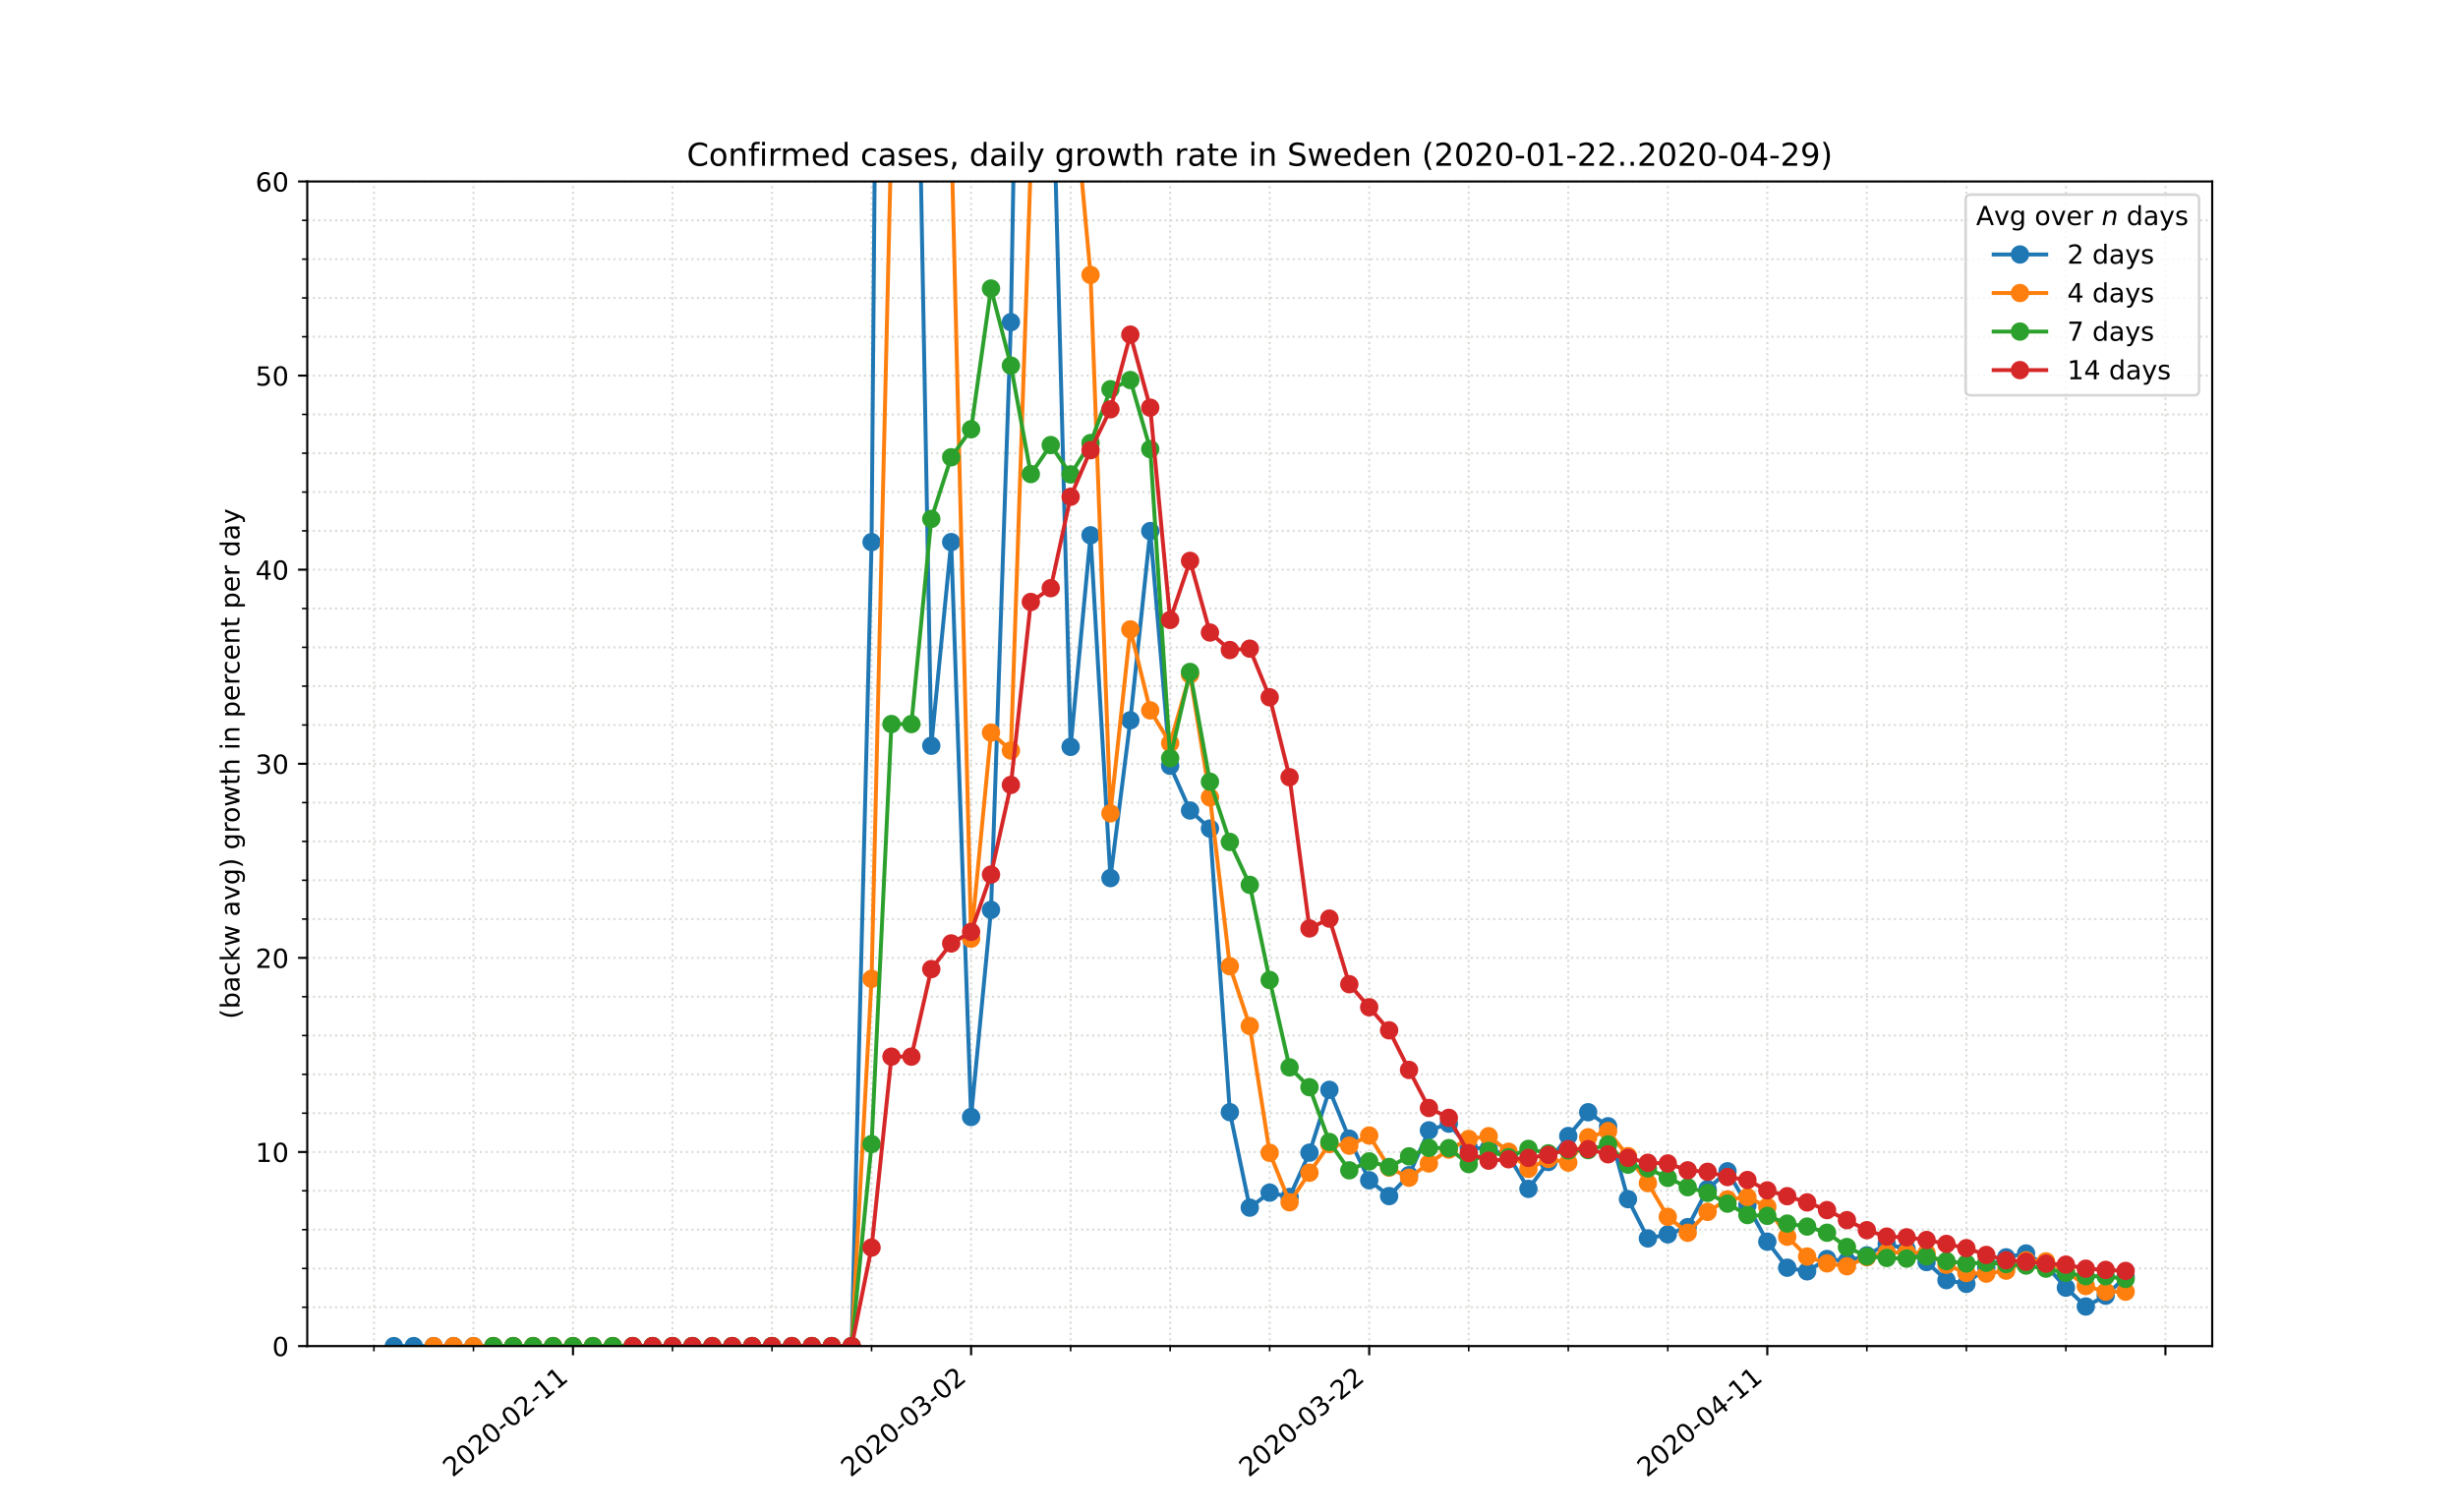 <?xml version="1.0" encoding="utf-8" standalone="no"?>
<!DOCTYPE svg PUBLIC "-//W3C//DTD SVG 1.1//EN"
  "http://www.w3.org/Graphics/SVG/1.1/DTD/svg11.dtd">
<!-- Created with matplotlib (https://matplotlib.org/) -->
<svg height="576pt" version="1.1" viewBox="0 0 936 576" width="936pt" xmlns="http://www.w3.org/2000/svg" xmlns:xlink="http://www.w3.org/1999/xlink">
 <defs>
  <style type="text/css">
*{stroke-linecap:butt;stroke-linejoin:round;}
  </style>
 </defs>
 <g id="figure_1">
  <g id="patch_1">
   <path d="M 0 576 
L 936 576 
L 936 0 
L 0 0 
z
" style="fill:#ffffff;"/>
  </g>
  <g id="axes_1">
   <g id="patch_2">
    <path d="M 117 512.64 
L 842.4 512.64 
L 842.4 69.12 
L 117 69.12 
z
" style="fill:#ffffff;"/>
   </g>
   <g id="matplotlib.axis_1">
    <g id="xtick_1">
     <g id="line2d_1">
      <path clip-path="url(#p4070232a11)" d="M 218.192 512.64 
L 218.192 69.12 
" style="fill:none;stroke:#d8dcd6;stroke-dasharray:0.8,1.32;stroke-dashoffset:0;stroke-width:0.8;"/>
     </g>
     <g id="line2d_2">
      <defs>
       <path d="M 0 0 
L 0 3.5 
" id="m8633ac455f" style="stroke:#000000;stroke-width:0.8;"/>
      </defs>
      <g>
       <use style="stroke:#000000;stroke-width:0.8;" x="218.192" xlink:href="#m8633ac455f" y="512.64"/>
      </g>
     </g>
     <g id="text_1">
      <!-- 2020-02-11 -->
      <defs>
       <path d="M 19.188 8.297 
L 53.609 8.297 
L 53.609 0 
L 7.328 0 
L 7.328 8.297 
Q 12.938 14.109 22.625 23.891 
Q 32.328 33.688 34.812 36.531 
Q 39.547 41.844 41.422 45.531 
Q 43.312 49.219 43.312 52.781 
Q 43.312 58.594 39.234 62.25 
Q 35.156 65.922 28.609 65.922 
Q 23.969 65.922 18.812 64.312 
Q 13.672 62.703 7.812 59.422 
L 7.812 69.391 
Q 13.766 71.781 18.938 73 
Q 24.125 74.219 28.422 74.219 
Q 39.75 74.219 46.484 68.547 
Q 53.219 62.891 53.219 53.422 
Q 53.219 48.922 51.531 44.891 
Q 49.859 40.875 45.406 35.406 
Q 44.188 33.984 37.641 27.219 
Q 31.109 20.453 19.188 8.297 
z
" id="DejaVuSans-50"/>
       <path d="M 31.781 66.406 
Q 24.172 66.406 20.328 58.906 
Q 16.5 51.422 16.5 36.375 
Q 16.5 21.391 20.328 13.891 
Q 24.172 6.391 31.781 6.391 
Q 39.453 6.391 43.281 13.891 
Q 47.125 21.391 47.125 36.375 
Q 47.125 51.422 43.281 58.906 
Q 39.453 66.406 31.781 66.406 
z
M 31.781 74.219 
Q 44.047 74.219 50.516 64.516 
Q 56.984 54.828 56.984 36.375 
Q 56.984 17.969 50.516 8.266 
Q 44.047 -1.422 31.781 -1.422 
Q 19.531 -1.422 13.062 8.266 
Q 6.594 17.969 6.594 36.375 
Q 6.594 54.828 13.062 64.516 
Q 19.531 74.219 31.781 74.219 
z
" id="DejaVuSans-48"/>
       <path d="M 4.891 31.391 
L 31.203 31.391 
L 31.203 23.391 
L 4.891 23.391 
z
" id="DejaVuSans-45"/>
       <path d="M 12.406 8.297 
L 28.516 8.297 
L 28.516 63.922 
L 10.984 60.406 
L 10.984 69.391 
L 28.422 72.906 
L 38.281 72.906 
L 38.281 8.297 
L 54.391 8.297 
L 54.391 0 
L 12.406 0 
z
" id="DejaVuSans-49"/>
      </defs>
      <g transform="translate(172.336 562.817)rotate(-40)scale(0.1 -0.1)">
       <use xlink:href="#DejaVuSans-50"/>
       <use x="63.623" xlink:href="#DejaVuSans-48"/>
       <use x="127.246" xlink:href="#DejaVuSans-50"/>
       <use x="190.869" xlink:href="#DejaVuSans-48"/>
       <use x="254.492" xlink:href="#DejaVuSans-45"/>
       <use x="290.576" xlink:href="#DejaVuSans-48"/>
       <use x="354.199" xlink:href="#DejaVuSans-50"/>
       <use x="417.822" xlink:href="#DejaVuSans-45"/>
       <use x="453.906" xlink:href="#DejaVuSans-49"/>
       <use x="517.529" xlink:href="#DejaVuSans-49"/>
      </g>
     </g>
    </g>
    <g id="xtick_2">
     <g id="line2d_3">
      <path clip-path="url(#p4070232a11)" d="M 369.791 512.64 
L 369.791 69.12 
" style="fill:none;stroke:#d8dcd6;stroke-dasharray:0.8,1.32;stroke-dashoffset:0;stroke-width:0.8;"/>
     </g>
     <g id="line2d_4">
      <g>
       <use style="stroke:#000000;stroke-width:0.8;" x="369.791" xlink:href="#m8633ac455f" y="512.64"/>
      </g>
     </g>
     <g id="text_2">
      <!-- 2020-03-02 -->
      <defs>
       <path d="M 40.578 39.312 
Q 47.656 37.797 51.625 33 
Q 55.609 28.219 55.609 21.188 
Q 55.609 10.406 48.188 4.484 
Q 40.766 -1.422 27.094 -1.422 
Q 22.516 -1.422 17.656 -0.516 
Q 12.797 0.391 7.625 2.203 
L 7.625 11.719 
Q 11.719 9.328 16.594 8.109 
Q 21.484 6.891 26.812 6.891 
Q 36.078 6.891 40.938 10.547 
Q 45.797 14.203 45.797 21.188 
Q 45.797 27.641 41.281 31.266 
Q 36.766 34.906 28.719 34.906 
L 20.219 34.906 
L 20.219 43.016 
L 29.109 43.016 
Q 36.375 43.016 40.234 45.922 
Q 44.094 48.828 44.094 54.297 
Q 44.094 59.906 40.109 62.906 
Q 36.141 65.922 28.719 65.922 
Q 24.656 65.922 20.016 65.031 
Q 15.375 64.156 9.812 62.312 
L 9.812 71.094 
Q 15.438 72.656 20.344 73.438 
Q 25.25 74.219 29.594 74.219 
Q 40.828 74.219 47.359 69.109 
Q 53.906 64.016 53.906 55.328 
Q 53.906 49.266 50.438 45.094 
Q 46.969 40.922 40.578 39.312 
z
" id="DejaVuSans-51"/>
      </defs>
      <g transform="translate(323.935 562.817)rotate(-40)scale(0.1 -0.1)">
       <use xlink:href="#DejaVuSans-50"/>
       <use x="63.623" xlink:href="#DejaVuSans-48"/>
       <use x="127.246" xlink:href="#DejaVuSans-50"/>
       <use x="190.869" xlink:href="#DejaVuSans-48"/>
       <use x="254.492" xlink:href="#DejaVuSans-45"/>
       <use x="290.576" xlink:href="#DejaVuSans-48"/>
       <use x="354.199" xlink:href="#DejaVuSans-51"/>
       <use x="417.822" xlink:href="#DejaVuSans-45"/>
       <use x="453.906" xlink:href="#DejaVuSans-48"/>
       <use x="517.529" xlink:href="#DejaVuSans-50"/>
      </g>
     </g>
    </g>
    <g id="xtick_3">
     <g id="line2d_5">
      <path clip-path="url(#p4070232a11)" d="M 521.39 512.64 
L 521.39 69.12 
" style="fill:none;stroke:#d8dcd6;stroke-dasharray:0.8,1.32;stroke-dashoffset:0;stroke-width:0.8;"/>
     </g>
     <g id="line2d_6">
      <g>
       <use style="stroke:#000000;stroke-width:0.8;" x="521.39" xlink:href="#m8633ac455f" y="512.64"/>
      </g>
     </g>
     <g id="text_3">
      <!-- 2020-03-22 -->
      <g transform="translate(475.534 562.817)rotate(-40)scale(0.1 -0.1)">
       <use xlink:href="#DejaVuSans-50"/>
       <use x="63.623" xlink:href="#DejaVuSans-48"/>
       <use x="127.246" xlink:href="#DejaVuSans-50"/>
       <use x="190.869" xlink:href="#DejaVuSans-48"/>
       <use x="254.492" xlink:href="#DejaVuSans-45"/>
       <use x="290.576" xlink:href="#DejaVuSans-48"/>
       <use x="354.199" xlink:href="#DejaVuSans-51"/>
       <use x="417.822" xlink:href="#DejaVuSans-45"/>
       <use x="453.906" xlink:href="#DejaVuSans-50"/>
       <use x="517.529" xlink:href="#DejaVuSans-50"/>
      </g>
     </g>
    </g>
    <g id="xtick_4">
     <g id="line2d_7">
      <path clip-path="url(#p4070232a11)" d="M 672.988 512.64 
L 672.988 69.12 
" style="fill:none;stroke:#d8dcd6;stroke-dasharray:0.8,1.32;stroke-dashoffset:0;stroke-width:0.8;"/>
     </g>
     <g id="line2d_8">
      <g>
       <use style="stroke:#000000;stroke-width:0.8;" x="672.988" xlink:href="#m8633ac455f" y="512.64"/>
      </g>
     </g>
     <g id="text_4">
      <!-- 2020-04-11 -->
      <defs>
       <path d="M 37.797 64.312 
L 12.891 25.391 
L 37.797 25.391 
z
M 35.203 72.906 
L 47.609 72.906 
L 47.609 25.391 
L 58.016 25.391 
L 58.016 17.188 
L 47.609 17.188 
L 47.609 0 
L 37.797 0 
L 37.797 17.188 
L 4.891 17.188 
L 4.891 26.703 
z
" id="DejaVuSans-52"/>
      </defs>
      <g transform="translate(627.132 562.817)rotate(-40)scale(0.1 -0.1)">
       <use xlink:href="#DejaVuSans-50"/>
       <use x="63.623" xlink:href="#DejaVuSans-48"/>
       <use x="127.246" xlink:href="#DejaVuSans-50"/>
       <use x="190.869" xlink:href="#DejaVuSans-48"/>
       <use x="254.492" xlink:href="#DejaVuSans-45"/>
       <use x="290.576" xlink:href="#DejaVuSans-48"/>
       <use x="354.199" xlink:href="#DejaVuSans-52"/>
       <use x="417.822" xlink:href="#DejaVuSans-45"/>
       <use x="453.906" xlink:href="#DejaVuSans-49"/>
       <use x="517.529" xlink:href="#DejaVuSans-49"/>
      </g>
     </g>
    </g>
    <g id="xtick_5">
     <g id="line2d_9">
      <path clip-path="url(#p4070232a11)" d="M 824.587 512.64 
L 824.587 69.12 
" style="fill:none;stroke:#d8dcd6;stroke-dasharray:0.8,1.32;stroke-dashoffset:0;stroke-width:0.8;"/>
     </g>
     <g id="line2d_10">
      <g>
       <use style="stroke:#000000;stroke-width:0.8;" x="824.587" xlink:href="#m8633ac455f" y="512.64"/>
      </g>
     </g>
    </g>
    <g id="xtick_6">
     <g id="line2d_11">
      <path clip-path="url(#p4070232a11)" d="M 142.393 512.64 
L 142.393 69.12 
" style="fill:none;stroke:#d8dcd6;stroke-dasharray:0.8,1.32;stroke-dashoffset:0;stroke-width:0.8;"/>
     </g>
     <g id="line2d_12">
      <defs>
       <path d="M 0 0 
L 0 2 
" id="m88634cc8fa" style="stroke:#000000;stroke-width:0.6;"/>
      </defs>
      <g>
       <use style="stroke:#000000;stroke-width:0.6;" x="142.393" xlink:href="#m88634cc8fa" y="512.64"/>
      </g>
     </g>
    </g>
    <g id="xtick_7">
     <g id="line2d_13">
      <path clip-path="url(#p4070232a11)" d="M 180.292 512.64 
L 180.292 69.12 
" style="fill:none;stroke:#d8dcd6;stroke-dasharray:0.8,1.32;stroke-dashoffset:0;stroke-width:0.8;"/>
     </g>
     <g id="line2d_14">
      <g>
       <use style="stroke:#000000;stroke-width:0.6;" x="180.292" xlink:href="#m88634cc8fa" y="512.64"/>
      </g>
     </g>
    </g>
    <g id="xtick_8">
     <g id="line2d_15">
      <path clip-path="url(#p4070232a11)" d="M 256.092 512.64 
L 256.092 69.12 
" style="fill:none;stroke:#d8dcd6;stroke-dasharray:0.8,1.32;stroke-dashoffset:0;stroke-width:0.8;"/>
     </g>
     <g id="line2d_16">
      <g>
       <use style="stroke:#000000;stroke-width:0.6;" x="256.092" xlink:href="#m88634cc8fa" y="512.64"/>
      </g>
     </g>
    </g>
    <g id="xtick_9">
     <g id="line2d_17">
      <path clip-path="url(#p4070232a11)" d="M 293.992 512.64 
L 293.992 69.12 
" style="fill:none;stroke:#d8dcd6;stroke-dasharray:0.8,1.32;stroke-dashoffset:0;stroke-width:0.8;"/>
     </g>
     <g id="line2d_18">
      <g>
       <use style="stroke:#000000;stroke-width:0.6;" x="293.992" xlink:href="#m88634cc8fa" y="512.64"/>
      </g>
     </g>
    </g>
    <g id="xtick_10">
     <g id="line2d_19">
      <path clip-path="url(#p4070232a11)" d="M 331.891 512.64 
L 331.891 69.12 
" style="fill:none;stroke:#d8dcd6;stroke-dasharray:0.8,1.32;stroke-dashoffset:0;stroke-width:0.8;"/>
     </g>
     <g id="line2d_20">
      <g>
       <use style="stroke:#000000;stroke-width:0.6;" x="331.891" xlink:href="#m88634cc8fa" y="512.64"/>
      </g>
     </g>
    </g>
    <g id="xtick_11">
     <g id="line2d_21">
      <path clip-path="url(#p4070232a11)" d="M 407.691 512.64 
L 407.691 69.12 
" style="fill:none;stroke:#d8dcd6;stroke-dasharray:0.8,1.32;stroke-dashoffset:0;stroke-width:0.8;"/>
     </g>
     <g id="line2d_22">
      <g>
       <use style="stroke:#000000;stroke-width:0.6;" x="407.691" xlink:href="#m88634cc8fa" y="512.64"/>
      </g>
     </g>
    </g>
    <g id="xtick_12">
     <g id="line2d_23">
      <path clip-path="url(#p4070232a11)" d="M 445.59 512.64 
L 445.59 69.12 
" style="fill:none;stroke:#d8dcd6;stroke-dasharray:0.8,1.32;stroke-dashoffset:0;stroke-width:0.8;"/>
     </g>
     <g id="line2d_24">
      <g>
       <use style="stroke:#000000;stroke-width:0.6;" x="445.59" xlink:href="#m88634cc8fa" y="512.64"/>
      </g>
     </g>
    </g>
    <g id="xtick_13">
     <g id="line2d_25">
      <path clip-path="url(#p4070232a11)" d="M 483.49 512.64 
L 483.49 69.12 
" style="fill:none;stroke:#d8dcd6;stroke-dasharray:0.8,1.32;stroke-dashoffset:0;stroke-width:0.8;"/>
     </g>
     <g id="line2d_26">
      <g>
       <use style="stroke:#000000;stroke-width:0.6;" x="483.49" xlink:href="#m88634cc8fa" y="512.64"/>
      </g>
     </g>
    </g>
    <g id="xtick_14">
     <g id="line2d_27">
      <path clip-path="url(#p4070232a11)" d="M 559.289 512.64 
L 559.289 69.12 
" style="fill:none;stroke:#d8dcd6;stroke-dasharray:0.8,1.32;stroke-dashoffset:0;stroke-width:0.8;"/>
     </g>
     <g id="line2d_28">
      <g>
       <use style="stroke:#000000;stroke-width:0.6;" x="559.289" xlink:href="#m88634cc8fa" y="512.64"/>
      </g>
     </g>
    </g>
    <g id="xtick_15">
     <g id="line2d_29">
      <path clip-path="url(#p4070232a11)" d="M 597.189 512.64 
L 597.189 69.12 
" style="fill:none;stroke:#d8dcd6;stroke-dasharray:0.8,1.32;stroke-dashoffset:0;stroke-width:0.8;"/>
     </g>
     <g id="line2d_30">
      <g>
       <use style="stroke:#000000;stroke-width:0.6;" x="597.189" xlink:href="#m88634cc8fa" y="512.64"/>
      </g>
     </g>
    </g>
    <g id="xtick_16">
     <g id="line2d_31">
      <path clip-path="url(#p4070232a11)" d="M 635.089 512.64 
L 635.089 69.12 
" style="fill:none;stroke:#d8dcd6;stroke-dasharray:0.8,1.32;stroke-dashoffset:0;stroke-width:0.8;"/>
     </g>
     <g id="line2d_32">
      <g>
       <use style="stroke:#000000;stroke-width:0.6;" x="635.089" xlink:href="#m88634cc8fa" y="512.64"/>
      </g>
     </g>
    </g>
    <g id="xtick_17">
     <g id="line2d_33">
      <path clip-path="url(#p4070232a11)" d="M 710.888 512.64 
L 710.888 69.12 
" style="fill:none;stroke:#d8dcd6;stroke-dasharray:0.8,1.32;stroke-dashoffset:0;stroke-width:0.8;"/>
     </g>
     <g id="line2d_34">
      <g>
       <use style="stroke:#000000;stroke-width:0.6;" x="710.888" xlink:href="#m88634cc8fa" y="512.64"/>
      </g>
     </g>
    </g>
    <g id="xtick_18">
     <g id="line2d_35">
      <path clip-path="url(#p4070232a11)" d="M 748.788 512.64 
L 748.788 69.12 
" style="fill:none;stroke:#d8dcd6;stroke-dasharray:0.8,1.32;stroke-dashoffset:0;stroke-width:0.8;"/>
     </g>
     <g id="line2d_36">
      <g>
       <use style="stroke:#000000;stroke-width:0.6;" x="748.788" xlink:href="#m88634cc8fa" y="512.64"/>
      </g>
     </g>
    </g>
    <g id="xtick_19">
     <g id="line2d_37">
      <path clip-path="url(#p4070232a11)" d="M 786.687 512.64 
L 786.687 69.12 
" style="fill:none;stroke:#d8dcd6;stroke-dasharray:0.8,1.32;stroke-dashoffset:0;stroke-width:0.8;"/>
     </g>
     <g id="line2d_38">
      <g>
       <use style="stroke:#000000;stroke-width:0.6;" x="786.687" xlink:href="#m88634cc8fa" y="512.64"/>
      </g>
     </g>
    </g>
   </g>
   <g id="matplotlib.axis_2">
    <g id="ytick_1">
     <g id="line2d_39">
      <path clip-path="url(#p4070232a11)" d="M 117 512.64 
L 842.4 512.64 
" style="fill:none;stroke:#d8dcd6;stroke-dasharray:0.8,1.32;stroke-dashoffset:0;stroke-width:0.8;"/>
     </g>
     <g id="line2d_40">
      <defs>
       <path d="M 0 0 
L -3.5 0 
" id="m7a55bc5d42" style="stroke:#000000;stroke-width:0.8;"/>
      </defs>
      <g>
       <use style="stroke:#000000;stroke-width:0.8;" x="117" xlink:href="#m7a55bc5d42" y="512.64"/>
      </g>
     </g>
     <g id="text_5">
      <!-- 0 -->
      <g transform="translate(103.638 516.439)scale(0.1 -0.1)">
       <use xlink:href="#DejaVuSans-48"/>
      </g>
     </g>
    </g>
    <g id="ytick_2">
     <g id="line2d_41">
      <path clip-path="url(#p4070232a11)" d="M 117 438.72 
L 842.4 438.72 
" style="fill:none;stroke:#d8dcd6;stroke-dasharray:0.8,1.32;stroke-dashoffset:0;stroke-width:0.8;"/>
     </g>
     <g id="line2d_42">
      <g>
       <use style="stroke:#000000;stroke-width:0.8;" x="117" xlink:href="#m7a55bc5d42" y="438.72"/>
      </g>
     </g>
     <g id="text_6">
      <!-- 10 -->
      <g transform="translate(97.275 442.519)scale(0.1 -0.1)">
       <use xlink:href="#DejaVuSans-49"/>
       <use x="63.623" xlink:href="#DejaVuSans-48"/>
      </g>
     </g>
    </g>
    <g id="ytick_3">
     <g id="line2d_43">
      <path clip-path="url(#p4070232a11)" d="M 117 364.8 
L 842.4 364.8 
" style="fill:none;stroke:#d8dcd6;stroke-dasharray:0.8,1.32;stroke-dashoffset:0;stroke-width:0.8;"/>
     </g>
     <g id="line2d_44">
      <g>
       <use style="stroke:#000000;stroke-width:0.8;" x="117" xlink:href="#m7a55bc5d42" y="364.8"/>
      </g>
     </g>
     <g id="text_7">
      <!-- 20 -->
      <g transform="translate(97.275 368.599)scale(0.1 -0.1)">
       <use xlink:href="#DejaVuSans-50"/>
       <use x="63.623" xlink:href="#DejaVuSans-48"/>
      </g>
     </g>
    </g>
    <g id="ytick_4">
     <g id="line2d_45">
      <path clip-path="url(#p4070232a11)" d="M 117 290.88 
L 842.4 290.88 
" style="fill:none;stroke:#d8dcd6;stroke-dasharray:0.8,1.32;stroke-dashoffset:0;stroke-width:0.8;"/>
     </g>
     <g id="line2d_46">
      <g>
       <use style="stroke:#000000;stroke-width:0.8;" x="117" xlink:href="#m7a55bc5d42" y="290.88"/>
      </g>
     </g>
     <g id="text_8">
      <!-- 30 -->
      <g transform="translate(97.275 294.679)scale(0.1 -0.1)">
       <use xlink:href="#DejaVuSans-51"/>
       <use x="63.623" xlink:href="#DejaVuSans-48"/>
      </g>
     </g>
    </g>
    <g id="ytick_5">
     <g id="line2d_47">
      <path clip-path="url(#p4070232a11)" d="M 117 216.96 
L 842.4 216.96 
" style="fill:none;stroke:#d8dcd6;stroke-dasharray:0.8,1.32;stroke-dashoffset:0;stroke-width:0.8;"/>
     </g>
     <g id="line2d_48">
      <g>
       <use style="stroke:#000000;stroke-width:0.8;" x="117" xlink:href="#m7a55bc5d42" y="216.96"/>
      </g>
     </g>
     <g id="text_9">
      <!-- 40 -->
      <g transform="translate(97.275 220.759)scale(0.1 -0.1)">
       <use xlink:href="#DejaVuSans-52"/>
       <use x="63.623" xlink:href="#DejaVuSans-48"/>
      </g>
     </g>
    </g>
    <g id="ytick_6">
     <g id="line2d_49">
      <path clip-path="url(#p4070232a11)" d="M 117 143.04 
L 842.4 143.04 
" style="fill:none;stroke:#d8dcd6;stroke-dasharray:0.8,1.32;stroke-dashoffset:0;stroke-width:0.8;"/>
     </g>
     <g id="line2d_50">
      <g>
       <use style="stroke:#000000;stroke-width:0.8;" x="117" xlink:href="#m7a55bc5d42" y="143.04"/>
      </g>
     </g>
     <g id="text_10">
      <!-- 50 -->
      <defs>
       <path d="M 10.797 72.906 
L 49.516 72.906 
L 49.516 64.594 
L 19.828 64.594 
L 19.828 46.734 
Q 21.969 47.469 24.109 47.828 
Q 26.266 48.188 28.422 48.188 
Q 40.625 48.188 47.75 41.5 
Q 54.891 34.812 54.891 23.391 
Q 54.891 11.625 47.562 5.094 
Q 40.234 -1.422 26.906 -1.422 
Q 22.312 -1.422 17.547 -0.641 
Q 12.797 0.141 7.719 1.703 
L 7.719 11.625 
Q 12.109 9.234 16.797 8.062 
Q 21.484 6.891 26.703 6.891 
Q 35.156 6.891 40.078 11.328 
Q 45.016 15.766 45.016 23.391 
Q 45.016 31 40.078 35.438 
Q 35.156 39.891 26.703 39.891 
Q 22.75 39.891 18.812 39.016 
Q 14.891 38.141 10.797 36.281 
z
" id="DejaVuSans-53"/>
      </defs>
      <g transform="translate(97.275 146.839)scale(0.1 -0.1)">
       <use xlink:href="#DejaVuSans-53"/>
       <use x="63.623" xlink:href="#DejaVuSans-48"/>
      </g>
     </g>
    </g>
    <g id="ytick_7">
     <g id="line2d_51">
      <path clip-path="url(#p4070232a11)" d="M 117 69.12 
L 842.4 69.12 
" style="fill:none;stroke:#d8dcd6;stroke-dasharray:0.8,1.32;stroke-dashoffset:0;stroke-width:0.8;"/>
     </g>
     <g id="line2d_52">
      <g>
       <use style="stroke:#000000;stroke-width:0.8;" x="117" xlink:href="#m7a55bc5d42" y="69.12"/>
      </g>
     </g>
     <g id="text_11">
      <!-- 60 -->
      <defs>
       <path d="M 33.016 40.375 
Q 26.375 40.375 22.484 35.828 
Q 18.609 31.297 18.609 23.391 
Q 18.609 15.531 22.484 10.953 
Q 26.375 6.391 33.016 6.391 
Q 39.656 6.391 43.531 10.953 
Q 47.406 15.531 47.406 23.391 
Q 47.406 31.297 43.531 35.828 
Q 39.656 40.375 33.016 40.375 
z
M 52.594 71.297 
L 52.594 62.312 
Q 48.875 64.062 45.094 64.984 
Q 41.312 65.922 37.594 65.922 
Q 27.828 65.922 22.672 59.328 
Q 17.531 52.734 16.797 39.406 
Q 19.672 43.656 24.016 45.922 
Q 28.375 48.188 33.594 48.188 
Q 44.578 48.188 50.953 41.516 
Q 57.328 34.859 57.328 23.391 
Q 57.328 12.156 50.688 5.359 
Q 44.047 -1.422 33.016 -1.422 
Q 20.359 -1.422 13.672 8.266 
Q 6.984 17.969 6.984 36.375 
Q 6.984 53.656 15.188 63.938 
Q 23.391 74.219 37.203 74.219 
Q 40.922 74.219 44.703 73.484 
Q 48.484 72.75 52.594 71.297 
z
" id="DejaVuSans-54"/>
      </defs>
      <g transform="translate(97.275 72.919)scale(0.1 -0.1)">
       <use xlink:href="#DejaVuSans-54"/>
       <use x="63.623" xlink:href="#DejaVuSans-48"/>
      </g>
     </g>
    </g>
    <g id="ytick_8">
     <g id="line2d_53">
      <path clip-path="url(#p4070232a11)" d="M 117 497.856 
L 842.4 497.856 
" style="fill:none;stroke:#d8dcd6;stroke-dasharray:0.8,1.32;stroke-dashoffset:0;stroke-width:0.8;"/>
     </g>
     <g id="line2d_54">
      <defs>
       <path d="M 0 0 
L -2 0 
" id="me6e338d072" style="stroke:#000000;stroke-width:0.6;"/>
      </defs>
      <g>
       <use style="stroke:#000000;stroke-width:0.6;" x="117" xlink:href="#me6e338d072" y="497.856"/>
      </g>
     </g>
    </g>
    <g id="ytick_9">
     <g id="line2d_55">
      <path clip-path="url(#p4070232a11)" d="M 117 483.072 
L 842.4 483.072 
" style="fill:none;stroke:#d8dcd6;stroke-dasharray:0.8,1.32;stroke-dashoffset:0;stroke-width:0.8;"/>
     </g>
     <g id="line2d_56">
      <g>
       <use style="stroke:#000000;stroke-width:0.6;" x="117" xlink:href="#me6e338d072" y="483.072"/>
      </g>
     </g>
    </g>
    <g id="ytick_10">
     <g id="line2d_57">
      <path clip-path="url(#p4070232a11)" d="M 117 468.288 
L 842.4 468.288 
" style="fill:none;stroke:#d8dcd6;stroke-dasharray:0.8,1.32;stroke-dashoffset:0;stroke-width:0.8;"/>
     </g>
     <g id="line2d_58">
      <g>
       <use style="stroke:#000000;stroke-width:0.6;" x="117" xlink:href="#me6e338d072" y="468.288"/>
      </g>
     </g>
    </g>
    <g id="ytick_11">
     <g id="line2d_59">
      <path clip-path="url(#p4070232a11)" d="M 117 453.504 
L 842.4 453.504 
" style="fill:none;stroke:#d8dcd6;stroke-dasharray:0.8,1.32;stroke-dashoffset:0;stroke-width:0.8;"/>
     </g>
     <g id="line2d_60">
      <g>
       <use style="stroke:#000000;stroke-width:0.6;" x="117" xlink:href="#me6e338d072" y="453.504"/>
      </g>
     </g>
    </g>
    <g id="ytick_12">
     <g id="line2d_61">
      <path clip-path="url(#p4070232a11)" d="M 117 423.936 
L 842.4 423.936 
" style="fill:none;stroke:#d8dcd6;stroke-dasharray:0.8,1.32;stroke-dashoffset:0;stroke-width:0.8;"/>
     </g>
     <g id="line2d_62">
      <g>
       <use style="stroke:#000000;stroke-width:0.6;" x="117" xlink:href="#me6e338d072" y="423.936"/>
      </g>
     </g>
    </g>
    <g id="ytick_13">
     <g id="line2d_63">
      <path clip-path="url(#p4070232a11)" d="M 117 409.152 
L 842.4 409.152 
" style="fill:none;stroke:#d8dcd6;stroke-dasharray:0.8,1.32;stroke-dashoffset:0;stroke-width:0.8;"/>
     </g>
     <g id="line2d_64">
      <g>
       <use style="stroke:#000000;stroke-width:0.6;" x="117" xlink:href="#me6e338d072" y="409.152"/>
      </g>
     </g>
    </g>
    <g id="ytick_14">
     <g id="line2d_65">
      <path clip-path="url(#p4070232a11)" d="M 117 394.368 
L 842.4 394.368 
" style="fill:none;stroke:#d8dcd6;stroke-dasharray:0.8,1.32;stroke-dashoffset:0;stroke-width:0.8;"/>
     </g>
     <g id="line2d_66">
      <g>
       <use style="stroke:#000000;stroke-width:0.6;" x="117" xlink:href="#me6e338d072" y="394.368"/>
      </g>
     </g>
    </g>
    <g id="ytick_15">
     <g id="line2d_67">
      <path clip-path="url(#p4070232a11)" d="M 117 379.584 
L 842.4 379.584 
" style="fill:none;stroke:#d8dcd6;stroke-dasharray:0.8,1.32;stroke-dashoffset:0;stroke-width:0.8;"/>
     </g>
     <g id="line2d_68">
      <g>
       <use style="stroke:#000000;stroke-width:0.6;" x="117" xlink:href="#me6e338d072" y="379.584"/>
      </g>
     </g>
    </g>
    <g id="ytick_16">
     <g id="line2d_69">
      <path clip-path="url(#p4070232a11)" d="M 117 350.016 
L 842.4 350.016 
" style="fill:none;stroke:#d8dcd6;stroke-dasharray:0.8,1.32;stroke-dashoffset:0;stroke-width:0.8;"/>
     </g>
     <g id="line2d_70">
      <g>
       <use style="stroke:#000000;stroke-width:0.6;" x="117" xlink:href="#me6e338d072" y="350.016"/>
      </g>
     </g>
    </g>
    <g id="ytick_17">
     <g id="line2d_71">
      <path clip-path="url(#p4070232a11)" d="M 117 335.232 
L 842.4 335.232 
" style="fill:none;stroke:#d8dcd6;stroke-dasharray:0.8,1.32;stroke-dashoffset:0;stroke-width:0.8;"/>
     </g>
     <g id="line2d_72">
      <g>
       <use style="stroke:#000000;stroke-width:0.6;" x="117" xlink:href="#me6e338d072" y="335.232"/>
      </g>
     </g>
    </g>
    <g id="ytick_18">
     <g id="line2d_73">
      <path clip-path="url(#p4070232a11)" d="M 117 320.448 
L 842.4 320.448 
" style="fill:none;stroke:#d8dcd6;stroke-dasharray:0.8,1.32;stroke-dashoffset:0;stroke-width:0.8;"/>
     </g>
     <g id="line2d_74">
      <g>
       <use style="stroke:#000000;stroke-width:0.6;" x="117" xlink:href="#me6e338d072" y="320.448"/>
      </g>
     </g>
    </g>
    <g id="ytick_19">
     <g id="line2d_75">
      <path clip-path="url(#p4070232a11)" d="M 117 305.664 
L 842.4 305.664 
" style="fill:none;stroke:#d8dcd6;stroke-dasharray:0.8,1.32;stroke-dashoffset:0;stroke-width:0.8;"/>
     </g>
     <g id="line2d_76">
      <g>
       <use style="stroke:#000000;stroke-width:0.6;" x="117" xlink:href="#me6e338d072" y="305.664"/>
      </g>
     </g>
    </g>
    <g id="ytick_20">
     <g id="line2d_77">
      <path clip-path="url(#p4070232a11)" d="M 117 276.096 
L 842.4 276.096 
" style="fill:none;stroke:#d8dcd6;stroke-dasharray:0.8,1.32;stroke-dashoffset:0;stroke-width:0.8;"/>
     </g>
     <g id="line2d_78">
      <g>
       <use style="stroke:#000000;stroke-width:0.6;" x="117" xlink:href="#me6e338d072" y="276.096"/>
      </g>
     </g>
    </g>
    <g id="ytick_21">
     <g id="line2d_79">
      <path clip-path="url(#p4070232a11)" d="M 117 261.312 
L 842.4 261.312 
" style="fill:none;stroke:#d8dcd6;stroke-dasharray:0.8,1.32;stroke-dashoffset:0;stroke-width:0.8;"/>
     </g>
     <g id="line2d_80">
      <g>
       <use style="stroke:#000000;stroke-width:0.6;" x="117" xlink:href="#me6e338d072" y="261.312"/>
      </g>
     </g>
    </g>
    <g id="ytick_22">
     <g id="line2d_81">
      <path clip-path="url(#p4070232a11)" d="M 117 246.528 
L 842.4 246.528 
" style="fill:none;stroke:#d8dcd6;stroke-dasharray:0.8,1.32;stroke-dashoffset:0;stroke-width:0.8;"/>
     </g>
     <g id="line2d_82">
      <g>
       <use style="stroke:#000000;stroke-width:0.6;" x="117" xlink:href="#me6e338d072" y="246.528"/>
      </g>
     </g>
    </g>
    <g id="ytick_23">
     <g id="line2d_83">
      <path clip-path="url(#p4070232a11)" d="M 117 231.744 
L 842.4 231.744 
" style="fill:none;stroke:#d8dcd6;stroke-dasharray:0.8,1.32;stroke-dashoffset:0;stroke-width:0.8;"/>
     </g>
     <g id="line2d_84">
      <g>
       <use style="stroke:#000000;stroke-width:0.6;" x="117" xlink:href="#me6e338d072" y="231.744"/>
      </g>
     </g>
    </g>
    <g id="ytick_24">
     <g id="line2d_85">
      <path clip-path="url(#p4070232a11)" d="M 117 202.176 
L 842.4 202.176 
" style="fill:none;stroke:#d8dcd6;stroke-dasharray:0.8,1.32;stroke-dashoffset:0;stroke-width:0.8;"/>
     </g>
     <g id="line2d_86">
      <g>
       <use style="stroke:#000000;stroke-width:0.6;" x="117" xlink:href="#me6e338d072" y="202.176"/>
      </g>
     </g>
    </g>
    <g id="ytick_25">
     <g id="line2d_87">
      <path clip-path="url(#p4070232a11)" d="M 117 187.392 
L 842.4 187.392 
" style="fill:none;stroke:#d8dcd6;stroke-dasharray:0.8,1.32;stroke-dashoffset:0;stroke-width:0.8;"/>
     </g>
     <g id="line2d_88">
      <g>
       <use style="stroke:#000000;stroke-width:0.6;" x="117" xlink:href="#me6e338d072" y="187.392"/>
      </g>
     </g>
    </g>
    <g id="ytick_26">
     <g id="line2d_89">
      <path clip-path="url(#p4070232a11)" d="M 117 172.608 
L 842.4 172.608 
" style="fill:none;stroke:#d8dcd6;stroke-dasharray:0.8,1.32;stroke-dashoffset:0;stroke-width:0.8;"/>
     </g>
     <g id="line2d_90">
      <g>
       <use style="stroke:#000000;stroke-width:0.6;" x="117" xlink:href="#me6e338d072" y="172.608"/>
      </g>
     </g>
    </g>
    <g id="ytick_27">
     <g id="line2d_91">
      <path clip-path="url(#p4070232a11)" d="M 117 157.824 
L 842.4 157.824 
" style="fill:none;stroke:#d8dcd6;stroke-dasharray:0.8,1.32;stroke-dashoffset:0;stroke-width:0.8;"/>
     </g>
     <g id="line2d_92">
      <g>
       <use style="stroke:#000000;stroke-width:0.6;" x="117" xlink:href="#me6e338d072" y="157.824"/>
      </g>
     </g>
    </g>
    <g id="ytick_28">
     <g id="line2d_93">
      <path clip-path="url(#p4070232a11)" d="M 117 128.256 
L 842.4 128.256 
" style="fill:none;stroke:#d8dcd6;stroke-dasharray:0.8,1.32;stroke-dashoffset:0;stroke-width:0.8;"/>
     </g>
     <g id="line2d_94">
      <g>
       <use style="stroke:#000000;stroke-width:0.6;" x="117" xlink:href="#me6e338d072" y="128.256"/>
      </g>
     </g>
    </g>
    <g id="ytick_29">
     <g id="line2d_95">
      <path clip-path="url(#p4070232a11)" d="M 117 113.472 
L 842.4 113.472 
" style="fill:none;stroke:#d8dcd6;stroke-dasharray:0.8,1.32;stroke-dashoffset:0;stroke-width:0.8;"/>
     </g>
     <g id="line2d_96">
      <g>
       <use style="stroke:#000000;stroke-width:0.6;" x="117" xlink:href="#me6e338d072" y="113.472"/>
      </g>
     </g>
    </g>
    <g id="ytick_30">
     <g id="line2d_97">
      <path clip-path="url(#p4070232a11)" d="M 117 98.688 
L 842.4 98.688 
" style="fill:none;stroke:#d8dcd6;stroke-dasharray:0.8,1.32;stroke-dashoffset:0;stroke-width:0.8;"/>
     </g>
     <g id="line2d_98">
      <g>
       <use style="stroke:#000000;stroke-width:0.6;" x="117" xlink:href="#me6e338d072" y="98.688"/>
      </g>
     </g>
    </g>
    <g id="ytick_31">
     <g id="line2d_99">
      <path clip-path="url(#p4070232a11)" d="M 117 83.904 
L 842.4 83.904 
" style="fill:none;stroke:#d8dcd6;stroke-dasharray:0.8,1.32;stroke-dashoffset:0;stroke-width:0.8;"/>
     </g>
     <g id="line2d_100">
      <g>
       <use style="stroke:#000000;stroke-width:0.6;" x="117" xlink:href="#me6e338d072" y="83.904"/>
      </g>
     </g>
    </g>
    <g id="text_12">
     <!-- (backw avg) growth in percent per day -->
     <defs>
      <path d="M 31 75.875 
Q 24.469 64.656 21.281 53.656 
Q 18.109 42.672 18.109 31.391 
Q 18.109 20.125 21.312 9.062 
Q 24.516 -2 31 -13.188 
L 23.188 -13.188 
Q 15.875 -1.703 12.234 9.375 
Q 8.594 20.453 8.594 31.391 
Q 8.594 42.281 12.203 53.312 
Q 15.828 64.359 23.188 75.875 
z
" id="DejaVuSans-40"/>
      <path d="M 48.688 27.297 
Q 48.688 37.203 44.609 42.844 
Q 40.531 48.484 33.406 48.484 
Q 26.266 48.484 22.188 42.844 
Q 18.109 37.203 18.109 27.297 
Q 18.109 17.391 22.188 11.75 
Q 26.266 6.109 33.406 6.109 
Q 40.531 6.109 44.609 11.75 
Q 48.688 17.391 48.688 27.297 
z
M 18.109 46.391 
Q 20.953 51.266 25.266 53.625 
Q 29.594 56 35.594 56 
Q 45.562 56 51.781 48.094 
Q 58.016 40.188 58.016 27.297 
Q 58.016 14.406 51.781 6.484 
Q 45.562 -1.422 35.594 -1.422 
Q 29.594 -1.422 25.266 0.953 
Q 20.953 3.328 18.109 8.203 
L 18.109 0 
L 9.078 0 
L 9.078 75.984 
L 18.109 75.984 
z
" id="DejaVuSans-98"/>
      <path d="M 34.281 27.484 
Q 23.391 27.484 19.188 25 
Q 14.984 22.516 14.984 16.5 
Q 14.984 11.719 18.141 8.906 
Q 21.297 6.109 26.703 6.109 
Q 34.188 6.109 38.703 11.406 
Q 43.219 16.703 43.219 25.484 
L 43.219 27.484 
z
M 52.203 31.203 
L 52.203 0 
L 43.219 0 
L 43.219 8.297 
Q 40.141 3.328 35.547 0.953 
Q 30.953 -1.422 24.312 -1.422 
Q 15.922 -1.422 10.953 3.297 
Q 6 8.016 6 15.922 
Q 6 25.141 12.172 29.828 
Q 18.359 34.516 30.609 34.516 
L 43.219 34.516 
L 43.219 35.406 
Q 43.219 41.609 39.141 45 
Q 35.062 48.391 27.688 48.391 
Q 23 48.391 18.547 47.266 
Q 14.109 46.141 10.016 43.891 
L 10.016 52.203 
Q 14.938 54.109 19.578 55.047 
Q 24.219 56 28.609 56 
Q 40.484 56 46.344 49.844 
Q 52.203 43.703 52.203 31.203 
z
" id="DejaVuSans-97"/>
      <path d="M 48.781 52.594 
L 48.781 44.188 
Q 44.969 46.297 41.141 47.344 
Q 37.312 48.391 33.406 48.391 
Q 24.656 48.391 19.812 42.844 
Q 14.984 37.312 14.984 27.297 
Q 14.984 17.281 19.812 11.734 
Q 24.656 6.203 33.406 6.203 
Q 37.312 6.203 41.141 7.25 
Q 44.969 8.297 48.781 10.406 
L 48.781 2.094 
Q 45.016 0.344 40.984 -0.531 
Q 36.969 -1.422 32.422 -1.422 
Q 20.062 -1.422 12.781 6.344 
Q 5.516 14.109 5.516 27.297 
Q 5.516 40.672 12.859 48.328 
Q 20.219 56 33.016 56 
Q 37.156 56 41.109 55.141 
Q 45.062 54.297 48.781 52.594 
z
" id="DejaVuSans-99"/>
      <path d="M 9.078 75.984 
L 18.109 75.984 
L 18.109 31.109 
L 44.922 54.688 
L 56.391 54.688 
L 27.391 29.109 
L 57.625 0 
L 45.906 0 
L 18.109 26.703 
L 18.109 0 
L 9.078 0 
z
" id="DejaVuSans-107"/>
      <path d="M 4.203 54.688 
L 13.188 54.688 
L 24.422 12.016 
L 35.594 54.688 
L 46.188 54.688 
L 57.422 12.016 
L 68.609 54.688 
L 77.594 54.688 
L 63.281 0 
L 52.688 0 
L 40.922 44.828 
L 29.109 0 
L 18.5 0 
z
" id="DejaVuSans-119"/>
      <path id="DejaVuSans-32"/>
      <path d="M 2.984 54.688 
L 12.5 54.688 
L 29.594 8.797 
L 46.688 54.688 
L 56.203 54.688 
L 35.688 0 
L 23.484 0 
z
" id="DejaVuSans-118"/>
      <path d="M 45.406 27.984 
Q 45.406 37.75 41.375 43.109 
Q 37.359 48.484 30.078 48.484 
Q 22.859 48.484 18.828 43.109 
Q 14.797 37.75 14.797 27.984 
Q 14.797 18.266 18.828 12.891 
Q 22.859 7.516 30.078 7.516 
Q 37.359 7.516 41.375 12.891 
Q 45.406 18.266 45.406 27.984 
z
M 54.391 6.781 
Q 54.391 -7.172 48.188 -13.984 
Q 42 -20.797 29.203 -20.797 
Q 24.469 -20.797 20.266 -20.094 
Q 16.062 -19.391 12.109 -17.922 
L 12.109 -9.188 
Q 16.062 -11.328 19.922 -12.344 
Q 23.781 -13.375 27.781 -13.375 
Q 36.625 -13.375 41.016 -8.766 
Q 45.406 -4.156 45.406 5.172 
L 45.406 9.625 
Q 42.625 4.781 38.281 2.391 
Q 33.938 0 27.875 0 
Q 17.828 0 11.672 7.656 
Q 5.516 15.328 5.516 27.984 
Q 5.516 40.672 11.672 48.328 
Q 17.828 56 27.875 56 
Q 33.938 56 38.281 53.609 
Q 42.625 51.219 45.406 46.391 
L 45.406 54.688 
L 54.391 54.688 
z
" id="DejaVuSans-103"/>
      <path d="M 8.016 75.875 
L 15.828 75.875 
Q 23.141 64.359 26.781 53.312 
Q 30.422 42.281 30.422 31.391 
Q 30.422 20.453 26.781 9.375 
Q 23.141 -1.703 15.828 -13.188 
L 8.016 -13.188 
Q 14.5 -2 17.703 9.062 
Q 20.906 20.125 20.906 31.391 
Q 20.906 42.672 17.703 53.656 
Q 14.5 64.656 8.016 75.875 
z
" id="DejaVuSans-41"/>
      <path d="M 41.109 46.297 
Q 39.594 47.172 37.812 47.578 
Q 36.031 48 33.891 48 
Q 26.266 48 22.188 43.047 
Q 18.109 38.094 18.109 28.812 
L 18.109 0 
L 9.078 0 
L 9.078 54.688 
L 18.109 54.688 
L 18.109 46.188 
Q 20.953 51.172 25.484 53.578 
Q 30.031 56 36.531 56 
Q 37.453 56 38.578 55.875 
Q 39.703 55.766 41.062 55.516 
z
" id="DejaVuSans-114"/>
      <path d="M 30.609 48.391 
Q 23.391 48.391 19.188 42.75 
Q 14.984 37.109 14.984 27.297 
Q 14.984 17.484 19.156 11.844 
Q 23.344 6.203 30.609 6.203 
Q 37.797 6.203 41.984 11.859 
Q 46.188 17.531 46.188 27.297 
Q 46.188 37.016 41.984 42.703 
Q 37.797 48.391 30.609 48.391 
z
M 30.609 56 
Q 42.328 56 49.016 48.375 
Q 55.719 40.766 55.719 27.297 
Q 55.719 13.875 49.016 6.219 
Q 42.328 -1.422 30.609 -1.422 
Q 18.844 -1.422 12.172 6.219 
Q 5.516 13.875 5.516 27.297 
Q 5.516 40.766 12.172 48.375 
Q 18.844 56 30.609 56 
z
" id="DejaVuSans-111"/>
      <path d="M 18.312 70.219 
L 18.312 54.688 
L 36.812 54.688 
L 36.812 47.703 
L 18.312 47.703 
L 18.312 18.016 
Q 18.312 11.328 20.141 9.422 
Q 21.969 7.516 27.594 7.516 
L 36.812 7.516 
L 36.812 0 
L 27.594 0 
Q 17.188 0 13.234 3.875 
Q 9.281 7.766 9.281 18.016 
L 9.281 47.703 
L 2.688 47.703 
L 2.688 54.688 
L 9.281 54.688 
L 9.281 70.219 
z
" id="DejaVuSans-116"/>
      <path d="M 54.891 33.016 
L 54.891 0 
L 45.906 0 
L 45.906 32.719 
Q 45.906 40.484 42.875 44.328 
Q 39.844 48.188 33.797 48.188 
Q 26.516 48.188 22.312 43.547 
Q 18.109 38.922 18.109 30.906 
L 18.109 0 
L 9.078 0 
L 9.078 75.984 
L 18.109 75.984 
L 18.109 46.188 
Q 21.344 51.125 25.703 53.562 
Q 30.078 56 35.797 56 
Q 45.219 56 50.047 50.172 
Q 54.891 44.344 54.891 33.016 
z
" id="DejaVuSans-104"/>
      <path d="M 9.422 54.688 
L 18.406 54.688 
L 18.406 0 
L 9.422 0 
z
M 9.422 75.984 
L 18.406 75.984 
L 18.406 64.594 
L 9.422 64.594 
z
" id="DejaVuSans-105"/>
      <path d="M 54.891 33.016 
L 54.891 0 
L 45.906 0 
L 45.906 32.719 
Q 45.906 40.484 42.875 44.328 
Q 39.844 48.188 33.797 48.188 
Q 26.516 48.188 22.312 43.547 
Q 18.109 38.922 18.109 30.906 
L 18.109 0 
L 9.078 0 
L 9.078 54.688 
L 18.109 54.688 
L 18.109 46.188 
Q 21.344 51.125 25.703 53.562 
Q 30.078 56 35.797 56 
Q 45.219 56 50.047 50.172 
Q 54.891 44.344 54.891 33.016 
z
" id="DejaVuSans-110"/>
      <path d="M 18.109 8.203 
L 18.109 -20.797 
L 9.078 -20.797 
L 9.078 54.688 
L 18.109 54.688 
L 18.109 46.391 
Q 20.953 51.266 25.266 53.625 
Q 29.594 56 35.594 56 
Q 45.562 56 51.781 48.094 
Q 58.016 40.188 58.016 27.297 
Q 58.016 14.406 51.781 6.484 
Q 45.562 -1.422 35.594 -1.422 
Q 29.594 -1.422 25.266 0.953 
Q 20.953 3.328 18.109 8.203 
z
M 48.688 27.297 
Q 48.688 37.203 44.609 42.844 
Q 40.531 48.484 33.406 48.484 
Q 26.266 48.484 22.188 42.844 
Q 18.109 37.203 18.109 27.297 
Q 18.109 17.391 22.188 11.75 
Q 26.266 6.109 33.406 6.109 
Q 40.531 6.109 44.609 11.75 
Q 48.688 17.391 48.688 27.297 
z
" id="DejaVuSans-112"/>
      <path d="M 56.203 29.594 
L 56.203 25.203 
L 14.891 25.203 
Q 15.484 15.922 20.484 11.062 
Q 25.484 6.203 34.422 6.203 
Q 39.594 6.203 44.453 7.469 
Q 49.312 8.734 54.109 11.281 
L 54.109 2.781 
Q 49.266 0.734 44.188 -0.344 
Q 39.109 -1.422 33.891 -1.422 
Q 20.797 -1.422 13.156 6.188 
Q 5.516 13.812 5.516 26.812 
Q 5.516 40.234 12.766 48.109 
Q 20.016 56 32.328 56 
Q 43.359 56 49.781 48.891 
Q 56.203 41.797 56.203 29.594 
z
M 47.219 32.234 
Q 47.125 39.594 43.094 43.984 
Q 39.062 48.391 32.422 48.391 
Q 24.906 48.391 20.391 44.141 
Q 15.875 39.891 15.188 32.172 
z
" id="DejaVuSans-101"/>
      <path d="M 45.406 46.391 
L 45.406 75.984 
L 54.391 75.984 
L 54.391 0 
L 45.406 0 
L 45.406 8.203 
Q 42.578 3.328 38.25 0.953 
Q 33.938 -1.422 27.875 -1.422 
Q 17.969 -1.422 11.734 6.484 
Q 5.516 14.406 5.516 27.297 
Q 5.516 40.188 11.734 48.094 
Q 17.969 56 27.875 56 
Q 33.938 56 38.25 53.625 
Q 42.578 51.266 45.406 46.391 
z
M 14.797 27.297 
Q 14.797 17.391 18.875 11.75 
Q 22.953 6.109 30.078 6.109 
Q 37.203 6.109 41.297 11.75 
Q 45.406 17.391 45.406 27.297 
Q 45.406 37.203 41.297 42.844 
Q 37.203 48.484 30.078 48.484 
Q 22.953 48.484 18.875 42.844 
Q 14.797 37.203 14.797 27.297 
z
" id="DejaVuSans-100"/>
      <path d="M 32.172 -5.078 
Q 28.375 -14.844 24.75 -17.812 
Q 21.141 -20.797 15.094 -20.797 
L 7.906 -20.797 
L 7.906 -13.281 
L 13.188 -13.281 
Q 16.891 -13.281 18.938 -11.516 
Q 21 -9.766 23.484 -3.219 
L 25.094 0.875 
L 2.984 54.688 
L 12.5 54.688 
L 29.594 11.922 
L 46.688 54.688 
L 56.203 54.688 
z
" id="DejaVuSans-121"/>
     </defs>
     <g transform="translate(91.195 388.09)rotate(-90)scale(0.1 -0.1)">
      <use xlink:href="#DejaVuSans-40"/>
      <use x="39.014" xlink:href="#DejaVuSans-98"/>
      <use x="102.49" xlink:href="#DejaVuSans-97"/>
      <use x="163.77" xlink:href="#DejaVuSans-99"/>
      <use x="218.75" xlink:href="#DejaVuSans-107"/>
      <use x="276.66" xlink:href="#DejaVuSans-119"/>
      <use x="358.447" xlink:href="#DejaVuSans-32"/>
      <use x="390.234" xlink:href="#DejaVuSans-97"/>
      <use x="451.514" xlink:href="#DejaVuSans-118"/>
      <use x="510.693" xlink:href="#DejaVuSans-103"/>
      <use x="574.17" xlink:href="#DejaVuSans-41"/>
      <use x="613.184" xlink:href="#DejaVuSans-32"/>
      <use x="644.971" xlink:href="#DejaVuSans-103"/>
      <use x="708.447" xlink:href="#DejaVuSans-114"/>
      <use x="747.311" xlink:href="#DejaVuSans-111"/>
      <use x="808.492" xlink:href="#DejaVuSans-119"/>
      <use x="890.279" xlink:href="#DejaVuSans-116"/>
      <use x="929.488" xlink:href="#DejaVuSans-104"/>
      <use x="992.867" xlink:href="#DejaVuSans-32"/>
      <use x="1024.654" xlink:href="#DejaVuSans-105"/>
      <use x="1052.438" xlink:href="#DejaVuSans-110"/>
      <use x="1115.816" xlink:href="#DejaVuSans-32"/>
      <use x="1147.604" xlink:href="#DejaVuSans-112"/>
      <use x="1211.08" xlink:href="#DejaVuSans-101"/>
      <use x="1272.604" xlink:href="#DejaVuSans-114"/>
      <use x="1311.467" xlink:href="#DejaVuSans-99"/>
      <use x="1366.447" xlink:href="#DejaVuSans-101"/>
      <use x="1427.971" xlink:href="#DejaVuSans-110"/>
      <use x="1491.35" xlink:href="#DejaVuSans-116"/>
      <use x="1530.559" xlink:href="#DejaVuSans-32"/>
      <use x="1562.346" xlink:href="#DejaVuSans-112"/>
      <use x="1625.822" xlink:href="#DejaVuSans-101"/>
      <use x="1687.346" xlink:href="#DejaVuSans-114"/>
      <use x="1728.459" xlink:href="#DejaVuSans-32"/>
      <use x="1760.246" xlink:href="#DejaVuSans-100"/>
      <use x="1823.723" xlink:href="#DejaVuSans-97"/>
      <use x="1885.002" xlink:href="#DejaVuSans-121"/>
     </g>
    </g>
   </g>
   <g id="line2d_101">
    <path clip-path="url(#p4070232a11)" d="M 149.973 512.64 
L 157.553 512.64 
L 165.133 512.64 
L 172.713 512.64 
L 180.292 512.64 
L 187.872 512.64 
L 195.452 512.64 
L 203.032 512.64 
L 210.612 512.64 
L 218.192 512.64 
L 225.772 512.64 
L 233.352 512.64 
L 240.932 512.64 
L 248.512 512.64 
L 256.092 512.64 
L 263.672 512.64 
L 271.252 512.64 
L 278.832 512.64 
L 286.412 512.64 
L 293.992 512.64 
L 301.571 512.64 
L 309.151 512.64 
L 316.731 512.64 
L 324.311 512.64 
L 331.891 206.453 
L 333.619 -1 
M 349.426 -1 
L 354.631 284 
L 362.211 206.453 
L 369.791 425.389 
L 377.371 346.509 
L 384.951 122.693 
L 387.107 -1 
M 400.186 -1 
L 407.691 284.429 
L 415.271 203.869 
L 422.85 334.406 
L 430.43 274.314 
L 438.01 202.247 
L 445.59 291.641 
L 453.17 308.672 
L 460.75 315.55 
L 468.33 423.564 
L 475.91 459.908 
L 483.49 454.194 
L 491.07 455.847 
L 498.65 438.974 
L 506.23 415.051 
L 513.81 433.643 
L 521.39 449.49 
L 528.97 455.518 
L 536.55 447.557 
L 544.129 430.495 
L 551.709 427.924 
L 559.289 437.054 
L 566.869 437.467 
L 574.449 440.198 
L 582.029 452.768 
L 589.609 442.543 
L 597.189 432.643 
L 604.769 423.584 
L 612.349 428.922 
L 619.929 456.677 
L 627.509 471.639 
L 635.089 470.095 
L 642.669 467.328 
L 650.249 452.843 
L 657.829 446.07 
L 665.408 459.007 
L 672.988 472.872 
L 680.568 482.789 
L 688.148 484.169 
L 695.728 479.467 
L 703.308 480.297 
L 710.888 478.086 
L 718.468 473.72 
L 726.048 475.774 
L 733.628 480.64 
L 741.208 487.53 
L 748.788 488.945 
L 756.368 482.562 
L 763.948 478.845 
L 771.528 477.384 
L 779.108 481.911 
L 786.687 490.399 
L 794.267 497.564 
L 801.847 493.438 
L 809.427 486.24 
" style="fill:none;stroke:#1f77b4;stroke-linecap:square;stroke-width:1.5;"/>
    <defs>
     <path d="M 0 3 
C 0.796 3 1.559 2.684 2.121 2.121 
C 2.684 1.559 3 0.796 3 0 
C 3 -0.796 2.684 -1.559 2.121 -2.121 
C 1.559 -2.684 0.796 -3 0 -3 
C -0.796 -3 -1.559 -2.684 -2.121 -2.121 
C -2.684 -1.559 -3 -0.796 -3 0 
C -3 0.796 -2.684 1.559 -2.121 2.121 
C -1.559 2.684 -0.796 3 0 3 
z
" id="m60c1d9685c" style="stroke:#1f77b4;"/>
    </defs>
    <g clip-path="url(#p4070232a11)">
     <use style="fill:#1f77b4;stroke:#1f77b4;" x="149.973" xlink:href="#m60c1d9685c" y="512.64"/>
     <use style="fill:#1f77b4;stroke:#1f77b4;" x="157.553" xlink:href="#m60c1d9685c" y="512.64"/>
     <use style="fill:#1f77b4;stroke:#1f77b4;" x="165.133" xlink:href="#m60c1d9685c" y="512.64"/>
     <use style="fill:#1f77b4;stroke:#1f77b4;" x="172.713" xlink:href="#m60c1d9685c" y="512.64"/>
     <use style="fill:#1f77b4;stroke:#1f77b4;" x="180.292" xlink:href="#m60c1d9685c" y="512.64"/>
     <use style="fill:#1f77b4;stroke:#1f77b4;" x="187.872" xlink:href="#m60c1d9685c" y="512.64"/>
     <use style="fill:#1f77b4;stroke:#1f77b4;" x="195.452" xlink:href="#m60c1d9685c" y="512.64"/>
     <use style="fill:#1f77b4;stroke:#1f77b4;" x="203.032" xlink:href="#m60c1d9685c" y="512.64"/>
     <use style="fill:#1f77b4;stroke:#1f77b4;" x="210.612" xlink:href="#m60c1d9685c" y="512.64"/>
     <use style="fill:#1f77b4;stroke:#1f77b4;" x="218.192" xlink:href="#m60c1d9685c" y="512.64"/>
     <use style="fill:#1f77b4;stroke:#1f77b4;" x="225.772" xlink:href="#m60c1d9685c" y="512.64"/>
     <use style="fill:#1f77b4;stroke:#1f77b4;" x="233.352" xlink:href="#m60c1d9685c" y="512.64"/>
     <use style="fill:#1f77b4;stroke:#1f77b4;" x="240.932" xlink:href="#m60c1d9685c" y="512.64"/>
     <use style="fill:#1f77b4;stroke:#1f77b4;" x="248.512" xlink:href="#m60c1d9685c" y="512.64"/>
     <use style="fill:#1f77b4;stroke:#1f77b4;" x="256.092" xlink:href="#m60c1d9685c" y="512.64"/>
     <use style="fill:#1f77b4;stroke:#1f77b4;" x="263.672" xlink:href="#m60c1d9685c" y="512.64"/>
     <use style="fill:#1f77b4;stroke:#1f77b4;" x="271.252" xlink:href="#m60c1d9685c" y="512.64"/>
     <use style="fill:#1f77b4;stroke:#1f77b4;" x="278.832" xlink:href="#m60c1d9685c" y="512.64"/>
     <use style="fill:#1f77b4;stroke:#1f77b4;" x="286.412" xlink:href="#m60c1d9685c" y="512.64"/>
     <use style="fill:#1f77b4;stroke:#1f77b4;" x="293.992" xlink:href="#m60c1d9685c" y="512.64"/>
     <use style="fill:#1f77b4;stroke:#1f77b4;" x="301.571" xlink:href="#m60c1d9685c" y="512.64"/>
     <use style="fill:#1f77b4;stroke:#1f77b4;" x="309.151" xlink:href="#m60c1d9685c" y="512.64"/>
     <use style="fill:#1f77b4;stroke:#1f77b4;" x="316.731" xlink:href="#m60c1d9685c" y="512.64"/>
     <use style="fill:#1f77b4;stroke:#1f77b4;" x="324.311" xlink:href="#m60c1d9685c" y="512.64"/>
     <use style="fill:#1f77b4;stroke:#1f77b4;" x="331.891" xlink:href="#m60c1d9685c" y="206.453"/>
     <use style="fill:#1f77b4;stroke:#1f77b4;" x="333.619" xlink:href="#m60c1d9685c" y="-1"/>
     <use style="fill:#1f77b4;stroke:#1f77b4;" x="349.426" xlink:href="#m60c1d9685c" y="-1"/>
     <use style="fill:#1f77b4;stroke:#1f77b4;" x="354.631" xlink:href="#m60c1d9685c" y="284"/>
     <use style="fill:#1f77b4;stroke:#1f77b4;" x="362.211" xlink:href="#m60c1d9685c" y="206.453"/>
     <use style="fill:#1f77b4;stroke:#1f77b4;" x="369.791" xlink:href="#m60c1d9685c" y="425.389"/>
     <use style="fill:#1f77b4;stroke:#1f77b4;" x="377.371" xlink:href="#m60c1d9685c" y="346.509"/>
     <use style="fill:#1f77b4;stroke:#1f77b4;" x="384.951" xlink:href="#m60c1d9685c" y="122.693"/>
     <use style="fill:#1f77b4;stroke:#1f77b4;" x="387.107" xlink:href="#m60c1d9685c" y="-1"/>
     <use style="fill:#1f77b4;stroke:#1f77b4;" x="400.186" xlink:href="#m60c1d9685c" y="-1"/>
     <use style="fill:#1f77b4;stroke:#1f77b4;" x="407.691" xlink:href="#m60c1d9685c" y="284.429"/>
     <use style="fill:#1f77b4;stroke:#1f77b4;" x="415.271" xlink:href="#m60c1d9685c" y="203.869"/>
     <use style="fill:#1f77b4;stroke:#1f77b4;" x="422.85" xlink:href="#m60c1d9685c" y="334.406"/>
     <use style="fill:#1f77b4;stroke:#1f77b4;" x="430.43" xlink:href="#m60c1d9685c" y="274.314"/>
     <use style="fill:#1f77b4;stroke:#1f77b4;" x="438.01" xlink:href="#m60c1d9685c" y="202.247"/>
     <use style="fill:#1f77b4;stroke:#1f77b4;" x="445.59" xlink:href="#m60c1d9685c" y="291.641"/>
     <use style="fill:#1f77b4;stroke:#1f77b4;" x="453.17" xlink:href="#m60c1d9685c" y="308.672"/>
     <use style="fill:#1f77b4;stroke:#1f77b4;" x="460.75" xlink:href="#m60c1d9685c" y="315.55"/>
     <use style="fill:#1f77b4;stroke:#1f77b4;" x="468.33" xlink:href="#m60c1d9685c" y="423.564"/>
     <use style="fill:#1f77b4;stroke:#1f77b4;" x="475.91" xlink:href="#m60c1d9685c" y="459.908"/>
     <use style="fill:#1f77b4;stroke:#1f77b4;" x="483.49" xlink:href="#m60c1d9685c" y="454.194"/>
     <use style="fill:#1f77b4;stroke:#1f77b4;" x="491.07" xlink:href="#m60c1d9685c" y="455.847"/>
     <use style="fill:#1f77b4;stroke:#1f77b4;" x="498.65" xlink:href="#m60c1d9685c" y="438.974"/>
     <use style="fill:#1f77b4;stroke:#1f77b4;" x="506.23" xlink:href="#m60c1d9685c" y="415.051"/>
     <use style="fill:#1f77b4;stroke:#1f77b4;" x="513.81" xlink:href="#m60c1d9685c" y="433.643"/>
     <use style="fill:#1f77b4;stroke:#1f77b4;" x="521.39" xlink:href="#m60c1d9685c" y="449.49"/>
     <use style="fill:#1f77b4;stroke:#1f77b4;" x="528.97" xlink:href="#m60c1d9685c" y="455.518"/>
     <use style="fill:#1f77b4;stroke:#1f77b4;" x="536.55" xlink:href="#m60c1d9685c" y="447.557"/>
     <use style="fill:#1f77b4;stroke:#1f77b4;" x="544.129" xlink:href="#m60c1d9685c" y="430.495"/>
     <use style="fill:#1f77b4;stroke:#1f77b4;" x="551.709" xlink:href="#m60c1d9685c" y="427.924"/>
     <use style="fill:#1f77b4;stroke:#1f77b4;" x="559.289" xlink:href="#m60c1d9685c" y="437.054"/>
     <use style="fill:#1f77b4;stroke:#1f77b4;" x="566.869" xlink:href="#m60c1d9685c" y="437.467"/>
     <use style="fill:#1f77b4;stroke:#1f77b4;" x="574.449" xlink:href="#m60c1d9685c" y="440.198"/>
     <use style="fill:#1f77b4;stroke:#1f77b4;" x="582.029" xlink:href="#m60c1d9685c" y="452.768"/>
     <use style="fill:#1f77b4;stroke:#1f77b4;" x="589.609" xlink:href="#m60c1d9685c" y="442.543"/>
     <use style="fill:#1f77b4;stroke:#1f77b4;" x="597.189" xlink:href="#m60c1d9685c" y="432.643"/>
     <use style="fill:#1f77b4;stroke:#1f77b4;" x="604.769" xlink:href="#m60c1d9685c" y="423.584"/>
     <use style="fill:#1f77b4;stroke:#1f77b4;" x="612.349" xlink:href="#m60c1d9685c" y="428.922"/>
     <use style="fill:#1f77b4;stroke:#1f77b4;" x="619.929" xlink:href="#m60c1d9685c" y="456.677"/>
     <use style="fill:#1f77b4;stroke:#1f77b4;" x="627.509" xlink:href="#m60c1d9685c" y="471.639"/>
     <use style="fill:#1f77b4;stroke:#1f77b4;" x="635.089" xlink:href="#m60c1d9685c" y="470.095"/>
     <use style="fill:#1f77b4;stroke:#1f77b4;" x="642.669" xlink:href="#m60c1d9685c" y="467.328"/>
     <use style="fill:#1f77b4;stroke:#1f77b4;" x="650.249" xlink:href="#m60c1d9685c" y="452.843"/>
     <use style="fill:#1f77b4;stroke:#1f77b4;" x="657.829" xlink:href="#m60c1d9685c" y="446.07"/>
     <use style="fill:#1f77b4;stroke:#1f77b4;" x="665.408" xlink:href="#m60c1d9685c" y="459.007"/>
     <use style="fill:#1f77b4;stroke:#1f77b4;" x="672.988" xlink:href="#m60c1d9685c" y="472.872"/>
     <use style="fill:#1f77b4;stroke:#1f77b4;" x="680.568" xlink:href="#m60c1d9685c" y="482.789"/>
     <use style="fill:#1f77b4;stroke:#1f77b4;" x="688.148" xlink:href="#m60c1d9685c" y="484.169"/>
     <use style="fill:#1f77b4;stroke:#1f77b4;" x="695.728" xlink:href="#m60c1d9685c" y="479.467"/>
     <use style="fill:#1f77b4;stroke:#1f77b4;" x="703.308" xlink:href="#m60c1d9685c" y="480.297"/>
     <use style="fill:#1f77b4;stroke:#1f77b4;" x="710.888" xlink:href="#m60c1d9685c" y="478.086"/>
     <use style="fill:#1f77b4;stroke:#1f77b4;" x="718.468" xlink:href="#m60c1d9685c" y="473.72"/>
     <use style="fill:#1f77b4;stroke:#1f77b4;" x="726.048" xlink:href="#m60c1d9685c" y="475.774"/>
     <use style="fill:#1f77b4;stroke:#1f77b4;" x="733.628" xlink:href="#m60c1d9685c" y="480.64"/>
     <use style="fill:#1f77b4;stroke:#1f77b4;" x="741.208" xlink:href="#m60c1d9685c" y="487.53"/>
     <use style="fill:#1f77b4;stroke:#1f77b4;" x="748.788" xlink:href="#m60c1d9685c" y="488.945"/>
     <use style="fill:#1f77b4;stroke:#1f77b4;" x="756.368" xlink:href="#m60c1d9685c" y="482.562"/>
     <use style="fill:#1f77b4;stroke:#1f77b4;" x="763.948" xlink:href="#m60c1d9685c" y="478.845"/>
     <use style="fill:#1f77b4;stroke:#1f77b4;" x="771.528" xlink:href="#m60c1d9685c" y="477.384"/>
     <use style="fill:#1f77b4;stroke:#1f77b4;" x="779.108" xlink:href="#m60c1d9685c" y="481.911"/>
     <use style="fill:#1f77b4;stroke:#1f77b4;" x="786.687" xlink:href="#m60c1d9685c" y="490.399"/>
     <use style="fill:#1f77b4;stroke:#1f77b4;" x="794.267" xlink:href="#m60c1d9685c" y="497.564"/>
     <use style="fill:#1f77b4;stroke:#1f77b4;" x="801.847" xlink:href="#m60c1d9685c" y="493.438"/>
     <use style="fill:#1f77b4;stroke:#1f77b4;" x="809.427" xlink:href="#m60c1d9685c" y="486.24"/>
    </g>
   </g>
   <g id="line2d_102">
    <path clip-path="url(#p4070232a11)" d="M 165.133 512.64 
L 172.713 512.64 
L 180.292 512.64 
L 187.872 512.64 
L 195.452 512.64 
L 203.032 512.64 
L 210.612 512.64 
L 218.192 512.64 
L 225.772 512.64 
L 233.352 512.64 
L 240.932 512.64 
L 248.512 512.64 
L 256.092 512.64 
L 263.672 512.64 
L 271.252 512.64 
L 278.832 512.64 
L 286.412 512.64 
L 293.992 512.64 
L 301.571 512.64 
L 309.151 512.64 
L 316.731 512.64 
L 324.311 512.64 
L 331.891 372.778 
L 339.471 49.475 
L 347.051 49.475 
L 349.257 -1 
M 360.005 -1 
L 362.211 49.475 
L 369.791 357.484 
L 377.371 278.998 
L 384.951 285.825 
L 392.531 61.936 
L 400.111 61.093 
L 407.691 21.816 
L 415.271 104.693 
L 422.85 309.749 
L 430.43 239.704 
L 438.01 270.549 
L 445.59 283.017 
L 453.17 256.881 
L 460.75 303.671 
L 468.33 367.983 
L 475.91 390.749 
L 483.49 439.023 
L 491.07 457.88 
L 498.65 446.62 
L 506.23 435.703 
L 513.81 436.313 
L 521.39 432.451 
L 528.97 444.655 
L 536.55 448.524 
L 544.129 443.103 
L 551.709 437.8 
L 559.289 433.781 
L 566.869 432.709 
L 574.449 438.627 
L 582.029 445.154 
L 589.609 441.371 
L 597.189 442.768 
L 604.769 433.118 
L 612.349 430.785 
L 619.929 440.299 
L 627.509 450.565 
L 635.089 463.414 
L 642.669 469.486 
L 650.249 461.516 
L 657.829 456.77 
L 665.408 455.931 
L 672.988 459.585 
L 680.568 470.989 
L 688.148 478.541 
L 695.728 481.13 
L 703.308 482.236 
L 710.888 478.777 
L 718.468 477.016 
L 726.048 476.931 
L 733.628 477.188 
L 741.208 481.674 
L 748.788 484.804 
L 756.368 485.05 
L 763.948 483.912 
L 771.528 479.978 
L 779.108 480.38 
L 786.687 483.919 
L 794.267 489.778 
L 801.847 491.92 
L 809.427 491.923 
" style="fill:none;stroke:#ff7f0e;stroke-linecap:square;stroke-width:1.5;"/>
    <defs>
     <path d="M 0 3 
C 0.796 3 1.559 2.684 2.121 2.121 
C 2.684 1.559 3 0.796 3 0 
C 3 -0.796 2.684 -1.559 2.121 -2.121 
C 1.559 -2.684 0.796 -3 0 -3 
C -0.796 -3 -1.559 -2.684 -2.121 -2.121 
C -2.684 -1.559 -3 -0.796 -3 0 
C -3 0.796 -2.684 1.559 -2.121 2.121 
C -1.559 2.684 -0.796 3 0 3 
z
" id="md6a95820ce" style="stroke:#ff7f0e;"/>
    </defs>
    <g clip-path="url(#p4070232a11)">
     <use style="fill:#ff7f0e;stroke:#ff7f0e;" x="165.133" xlink:href="#md6a95820ce" y="512.64"/>
     <use style="fill:#ff7f0e;stroke:#ff7f0e;" x="172.713" xlink:href="#md6a95820ce" y="512.64"/>
     <use style="fill:#ff7f0e;stroke:#ff7f0e;" x="180.292" xlink:href="#md6a95820ce" y="512.64"/>
     <use style="fill:#ff7f0e;stroke:#ff7f0e;" x="187.872" xlink:href="#md6a95820ce" y="512.64"/>
     <use style="fill:#ff7f0e;stroke:#ff7f0e;" x="195.452" xlink:href="#md6a95820ce" y="512.64"/>
     <use style="fill:#ff7f0e;stroke:#ff7f0e;" x="203.032" xlink:href="#md6a95820ce" y="512.64"/>
     <use style="fill:#ff7f0e;stroke:#ff7f0e;" x="210.612" xlink:href="#md6a95820ce" y="512.64"/>
     <use style="fill:#ff7f0e;stroke:#ff7f0e;" x="218.192" xlink:href="#md6a95820ce" y="512.64"/>
     <use style="fill:#ff7f0e;stroke:#ff7f0e;" x="225.772" xlink:href="#md6a95820ce" y="512.64"/>
     <use style="fill:#ff7f0e;stroke:#ff7f0e;" x="233.352" xlink:href="#md6a95820ce" y="512.64"/>
     <use style="fill:#ff7f0e;stroke:#ff7f0e;" x="240.932" xlink:href="#md6a95820ce" y="512.64"/>
     <use style="fill:#ff7f0e;stroke:#ff7f0e;" x="248.512" xlink:href="#md6a95820ce" y="512.64"/>
     <use style="fill:#ff7f0e;stroke:#ff7f0e;" x="256.092" xlink:href="#md6a95820ce" y="512.64"/>
     <use style="fill:#ff7f0e;stroke:#ff7f0e;" x="263.672" xlink:href="#md6a95820ce" y="512.64"/>
     <use style="fill:#ff7f0e;stroke:#ff7f0e;" x="271.252" xlink:href="#md6a95820ce" y="512.64"/>
     <use style="fill:#ff7f0e;stroke:#ff7f0e;" x="278.832" xlink:href="#md6a95820ce" y="512.64"/>
     <use style="fill:#ff7f0e;stroke:#ff7f0e;" x="286.412" xlink:href="#md6a95820ce" y="512.64"/>
     <use style="fill:#ff7f0e;stroke:#ff7f0e;" x="293.992" xlink:href="#md6a95820ce" y="512.64"/>
     <use style="fill:#ff7f0e;stroke:#ff7f0e;" x="301.571" xlink:href="#md6a95820ce" y="512.64"/>
     <use style="fill:#ff7f0e;stroke:#ff7f0e;" x="309.151" xlink:href="#md6a95820ce" y="512.64"/>
     <use style="fill:#ff7f0e;stroke:#ff7f0e;" x="316.731" xlink:href="#md6a95820ce" y="512.64"/>
     <use style="fill:#ff7f0e;stroke:#ff7f0e;" x="324.311" xlink:href="#md6a95820ce" y="512.64"/>
     <use style="fill:#ff7f0e;stroke:#ff7f0e;" x="331.891" xlink:href="#md6a95820ce" y="372.778"/>
     <use style="fill:#ff7f0e;stroke:#ff7f0e;" x="339.471" xlink:href="#md6a95820ce" y="49.475"/>
     <use style="fill:#ff7f0e;stroke:#ff7f0e;" x="347.051" xlink:href="#md6a95820ce" y="49.475"/>
     <use style="fill:#ff7f0e;stroke:#ff7f0e;" x="349.257" xlink:href="#md6a95820ce" y="-1"/>
     <use style="fill:#ff7f0e;stroke:#ff7f0e;" x="360.005" xlink:href="#md6a95820ce" y="-1"/>
     <use style="fill:#ff7f0e;stroke:#ff7f0e;" x="362.211" xlink:href="#md6a95820ce" y="49.475"/>
     <use style="fill:#ff7f0e;stroke:#ff7f0e;" x="369.791" xlink:href="#md6a95820ce" y="357.484"/>
     <use style="fill:#ff7f0e;stroke:#ff7f0e;" x="377.371" xlink:href="#md6a95820ce" y="278.998"/>
     <use style="fill:#ff7f0e;stroke:#ff7f0e;" x="384.951" xlink:href="#md6a95820ce" y="285.825"/>
     <use style="fill:#ff7f0e;stroke:#ff7f0e;" x="392.531" xlink:href="#md6a95820ce" y="61.936"/>
     <use style="fill:#ff7f0e;stroke:#ff7f0e;" x="400.111" xlink:href="#md6a95820ce" y="61.093"/>
     <use style="fill:#ff7f0e;stroke:#ff7f0e;" x="407.691" xlink:href="#md6a95820ce" y="21.816"/>
     <use style="fill:#ff7f0e;stroke:#ff7f0e;" x="415.271" xlink:href="#md6a95820ce" y="104.693"/>
     <use style="fill:#ff7f0e;stroke:#ff7f0e;" x="422.85" xlink:href="#md6a95820ce" y="309.749"/>
     <use style="fill:#ff7f0e;stroke:#ff7f0e;" x="430.43" xlink:href="#md6a95820ce" y="239.704"/>
     <use style="fill:#ff7f0e;stroke:#ff7f0e;" x="438.01" xlink:href="#md6a95820ce" y="270.549"/>
     <use style="fill:#ff7f0e;stroke:#ff7f0e;" x="445.59" xlink:href="#md6a95820ce" y="283.017"/>
     <use style="fill:#ff7f0e;stroke:#ff7f0e;" x="453.17" xlink:href="#md6a95820ce" y="256.881"/>
     <use style="fill:#ff7f0e;stroke:#ff7f0e;" x="460.75" xlink:href="#md6a95820ce" y="303.671"/>
     <use style="fill:#ff7f0e;stroke:#ff7f0e;" x="468.33" xlink:href="#md6a95820ce" y="367.983"/>
     <use style="fill:#ff7f0e;stroke:#ff7f0e;" x="475.91" xlink:href="#md6a95820ce" y="390.749"/>
     <use style="fill:#ff7f0e;stroke:#ff7f0e;" x="483.49" xlink:href="#md6a95820ce" y="439.023"/>
     <use style="fill:#ff7f0e;stroke:#ff7f0e;" x="491.07" xlink:href="#md6a95820ce" y="457.88"/>
     <use style="fill:#ff7f0e;stroke:#ff7f0e;" x="498.65" xlink:href="#md6a95820ce" y="446.62"/>
     <use style="fill:#ff7f0e;stroke:#ff7f0e;" x="506.23" xlink:href="#md6a95820ce" y="435.703"/>
     <use style="fill:#ff7f0e;stroke:#ff7f0e;" x="513.81" xlink:href="#md6a95820ce" y="436.313"/>
     <use style="fill:#ff7f0e;stroke:#ff7f0e;" x="521.39" xlink:href="#md6a95820ce" y="432.451"/>
     <use style="fill:#ff7f0e;stroke:#ff7f0e;" x="528.97" xlink:href="#md6a95820ce" y="444.655"/>
     <use style="fill:#ff7f0e;stroke:#ff7f0e;" x="536.55" xlink:href="#md6a95820ce" y="448.524"/>
     <use style="fill:#ff7f0e;stroke:#ff7f0e;" x="544.129" xlink:href="#md6a95820ce" y="443.103"/>
     <use style="fill:#ff7f0e;stroke:#ff7f0e;" x="551.709" xlink:href="#md6a95820ce" y="437.8"/>
     <use style="fill:#ff7f0e;stroke:#ff7f0e;" x="559.289" xlink:href="#md6a95820ce" y="433.781"/>
     <use style="fill:#ff7f0e;stroke:#ff7f0e;" x="566.869" xlink:href="#md6a95820ce" y="432.709"/>
     <use style="fill:#ff7f0e;stroke:#ff7f0e;" x="574.449" xlink:href="#md6a95820ce" y="438.627"/>
     <use style="fill:#ff7f0e;stroke:#ff7f0e;" x="582.029" xlink:href="#md6a95820ce" y="445.154"/>
     <use style="fill:#ff7f0e;stroke:#ff7f0e;" x="589.609" xlink:href="#md6a95820ce" y="441.371"/>
     <use style="fill:#ff7f0e;stroke:#ff7f0e;" x="597.189" xlink:href="#md6a95820ce" y="442.768"/>
     <use style="fill:#ff7f0e;stroke:#ff7f0e;" x="604.769" xlink:href="#md6a95820ce" y="433.118"/>
     <use style="fill:#ff7f0e;stroke:#ff7f0e;" x="612.349" xlink:href="#md6a95820ce" y="430.785"/>
     <use style="fill:#ff7f0e;stroke:#ff7f0e;" x="619.929" xlink:href="#md6a95820ce" y="440.299"/>
     <use style="fill:#ff7f0e;stroke:#ff7f0e;" x="627.509" xlink:href="#md6a95820ce" y="450.565"/>
     <use style="fill:#ff7f0e;stroke:#ff7f0e;" x="635.089" xlink:href="#md6a95820ce" y="463.414"/>
     <use style="fill:#ff7f0e;stroke:#ff7f0e;" x="642.669" xlink:href="#md6a95820ce" y="469.486"/>
     <use style="fill:#ff7f0e;stroke:#ff7f0e;" x="650.249" xlink:href="#md6a95820ce" y="461.516"/>
     <use style="fill:#ff7f0e;stroke:#ff7f0e;" x="657.829" xlink:href="#md6a95820ce" y="456.77"/>
     <use style="fill:#ff7f0e;stroke:#ff7f0e;" x="665.408" xlink:href="#md6a95820ce" y="455.931"/>
     <use style="fill:#ff7f0e;stroke:#ff7f0e;" x="672.988" xlink:href="#md6a95820ce" y="459.585"/>
     <use style="fill:#ff7f0e;stroke:#ff7f0e;" x="680.568" xlink:href="#md6a95820ce" y="470.989"/>
     <use style="fill:#ff7f0e;stroke:#ff7f0e;" x="688.148" xlink:href="#md6a95820ce" y="478.541"/>
     <use style="fill:#ff7f0e;stroke:#ff7f0e;" x="695.728" xlink:href="#md6a95820ce" y="481.13"/>
     <use style="fill:#ff7f0e;stroke:#ff7f0e;" x="703.308" xlink:href="#md6a95820ce" y="482.236"/>
     <use style="fill:#ff7f0e;stroke:#ff7f0e;" x="710.888" xlink:href="#md6a95820ce" y="478.777"/>
     <use style="fill:#ff7f0e;stroke:#ff7f0e;" x="718.468" xlink:href="#md6a95820ce" y="477.016"/>
     <use style="fill:#ff7f0e;stroke:#ff7f0e;" x="726.048" xlink:href="#md6a95820ce" y="476.931"/>
     <use style="fill:#ff7f0e;stroke:#ff7f0e;" x="733.628" xlink:href="#md6a95820ce" y="477.188"/>
     <use style="fill:#ff7f0e;stroke:#ff7f0e;" x="741.208" xlink:href="#md6a95820ce" y="481.674"/>
     <use style="fill:#ff7f0e;stroke:#ff7f0e;" x="748.788" xlink:href="#md6a95820ce" y="484.804"/>
     <use style="fill:#ff7f0e;stroke:#ff7f0e;" x="756.368" xlink:href="#md6a95820ce" y="485.05"/>
     <use style="fill:#ff7f0e;stroke:#ff7f0e;" x="763.948" xlink:href="#md6a95820ce" y="483.912"/>
     <use style="fill:#ff7f0e;stroke:#ff7f0e;" x="771.528" xlink:href="#md6a95820ce" y="479.978"/>
     <use style="fill:#ff7f0e;stroke:#ff7f0e;" x="779.108" xlink:href="#md6a95820ce" y="480.38"/>
     <use style="fill:#ff7f0e;stroke:#ff7f0e;" x="786.687" xlink:href="#md6a95820ce" y="483.919"/>
     <use style="fill:#ff7f0e;stroke:#ff7f0e;" x="794.267" xlink:href="#md6a95820ce" y="489.778"/>
     <use style="fill:#ff7f0e;stroke:#ff7f0e;" x="801.847" xlink:href="#md6a95820ce" y="491.92"/>
     <use style="fill:#ff7f0e;stroke:#ff7f0e;" x="809.427" xlink:href="#md6a95820ce" y="491.923"/>
    </g>
   </g>
   <g id="line2d_103">
    <path clip-path="url(#p4070232a11)" d="M 187.872 512.64 
L 195.452 512.64 
L 203.032 512.64 
L 210.612 512.64 
L 218.192 512.64 
L 225.772 512.64 
L 233.352 512.64 
L 240.932 512.64 
L 248.512 512.64 
L 256.092 512.64 
L 263.672 512.64 
L 271.252 512.64 
L 278.832 512.64 
L 286.412 512.64 
L 293.992 512.64 
L 301.571 512.64 
L 309.151 512.64 
L 316.731 512.64 
L 324.311 512.64 
L 331.891 435.697 
L 339.471 275.749 
L 347.051 275.749 
L 354.631 197.621 
L 362.211 174.148 
L 369.791 163.474 
L 377.371 109.881 
L 384.951 139.241 
L 392.531 180.545 
L 400.111 169.496 
L 407.691 180.681 
L 415.271 168.732 
L 422.85 148.236 
L 430.43 144.727 
L 438.01 171.033 
L 445.59 288.761 
L 453.17 255.899 
L 460.75 297.717 
L 468.33 320.644 
L 475.91 336.988 
L 483.49 373.207 
L 491.07 406.496 
L 498.65 414.044 
L 506.23 434.912 
L 513.81 445.703 
L 521.39 442.301 
L 528.97 444.429 
L 536.55 440.382 
L 544.129 437.163 
L 551.709 437.245 
L 559.289 443.342 
L 566.869 438.335 
L 574.449 440.678 
L 582.029 437.533 
L 589.609 439.236 
L 597.189 438.142 
L 604.769 438.016 
L 612.349 435.83 
L 619.929 443.547 
L 627.509 444.989 
L 635.089 448.594 
L 642.669 452.128 
L 650.249 454.304 
L 657.829 458.392 
L 665.408 462.746 
L 672.988 463.044 
L 680.568 465.985 
L 688.148 467.127 
L 695.728 469.478 
L 703.308 474.928 
L 710.888 478.489 
L 718.468 479.074 
L 726.048 479.313 
L 733.628 478.458 
L 741.208 480.281 
L 748.788 481.182 
L 756.368 480.929 
L 763.948 481.398 
L 771.528 481.968 
L 779.108 483.143 
L 786.687 484.764 
L 794.267 486.04 
L 801.847 486.057 
L 809.427 487.088 
" style="fill:none;stroke:#2ca02c;stroke-linecap:square;stroke-width:1.5;"/>
    <defs>
     <path d="M 0 3 
C 0.796 3 1.559 2.684 2.121 2.121 
C 2.684 1.559 3 0.796 3 0 
C 3 -0.796 2.684 -1.559 2.121 -2.121 
C 1.559 -2.684 0.796 -3 0 -3 
C -0.796 -3 -1.559 -2.684 -2.121 -2.121 
C -2.684 -1.559 -3 -0.796 -3 0 
C -3 0.796 -2.684 1.559 -2.121 2.121 
C -1.559 2.684 -0.796 3 0 3 
z
" id="m22b9f3099f" style="stroke:#2ca02c;"/>
    </defs>
    <g clip-path="url(#p4070232a11)">
     <use style="fill:#2ca02c;stroke:#2ca02c;" x="187.872" xlink:href="#m22b9f3099f" y="512.64"/>
     <use style="fill:#2ca02c;stroke:#2ca02c;" x="195.452" xlink:href="#m22b9f3099f" y="512.64"/>
     <use style="fill:#2ca02c;stroke:#2ca02c;" x="203.032" xlink:href="#m22b9f3099f" y="512.64"/>
     <use style="fill:#2ca02c;stroke:#2ca02c;" x="210.612" xlink:href="#m22b9f3099f" y="512.64"/>
     <use style="fill:#2ca02c;stroke:#2ca02c;" x="218.192" xlink:href="#m22b9f3099f" y="512.64"/>
     <use style="fill:#2ca02c;stroke:#2ca02c;" x="225.772" xlink:href="#m22b9f3099f" y="512.64"/>
     <use style="fill:#2ca02c;stroke:#2ca02c;" x="233.352" xlink:href="#m22b9f3099f" y="512.64"/>
     <use style="fill:#2ca02c;stroke:#2ca02c;" x="240.932" xlink:href="#m22b9f3099f" y="512.64"/>
     <use style="fill:#2ca02c;stroke:#2ca02c;" x="248.512" xlink:href="#m22b9f3099f" y="512.64"/>
     <use style="fill:#2ca02c;stroke:#2ca02c;" x="256.092" xlink:href="#m22b9f3099f" y="512.64"/>
     <use style="fill:#2ca02c;stroke:#2ca02c;" x="263.672" xlink:href="#m22b9f3099f" y="512.64"/>
     <use style="fill:#2ca02c;stroke:#2ca02c;" x="271.252" xlink:href="#m22b9f3099f" y="512.64"/>
     <use style="fill:#2ca02c;stroke:#2ca02c;" x="278.832" xlink:href="#m22b9f3099f" y="512.64"/>
     <use style="fill:#2ca02c;stroke:#2ca02c;" x="286.412" xlink:href="#m22b9f3099f" y="512.64"/>
     <use style="fill:#2ca02c;stroke:#2ca02c;" x="293.992" xlink:href="#m22b9f3099f" y="512.64"/>
     <use style="fill:#2ca02c;stroke:#2ca02c;" x="301.571" xlink:href="#m22b9f3099f" y="512.64"/>
     <use style="fill:#2ca02c;stroke:#2ca02c;" x="309.151" xlink:href="#m22b9f3099f" y="512.64"/>
     <use style="fill:#2ca02c;stroke:#2ca02c;" x="316.731" xlink:href="#m22b9f3099f" y="512.64"/>
     <use style="fill:#2ca02c;stroke:#2ca02c;" x="324.311" xlink:href="#m22b9f3099f" y="512.64"/>
     <use style="fill:#2ca02c;stroke:#2ca02c;" x="331.891" xlink:href="#m22b9f3099f" y="435.697"/>
     <use style="fill:#2ca02c;stroke:#2ca02c;" x="339.471" xlink:href="#m22b9f3099f" y="275.749"/>
     <use style="fill:#2ca02c;stroke:#2ca02c;" x="347.051" xlink:href="#m22b9f3099f" y="275.749"/>
     <use style="fill:#2ca02c;stroke:#2ca02c;" x="354.631" xlink:href="#m22b9f3099f" y="197.621"/>
     <use style="fill:#2ca02c;stroke:#2ca02c;" x="362.211" xlink:href="#m22b9f3099f" y="174.148"/>
     <use style="fill:#2ca02c;stroke:#2ca02c;" x="369.791" xlink:href="#m22b9f3099f" y="163.474"/>
     <use style="fill:#2ca02c;stroke:#2ca02c;" x="377.371" xlink:href="#m22b9f3099f" y="109.881"/>
     <use style="fill:#2ca02c;stroke:#2ca02c;" x="384.951" xlink:href="#m22b9f3099f" y="139.241"/>
     <use style="fill:#2ca02c;stroke:#2ca02c;" x="392.531" xlink:href="#m22b9f3099f" y="180.545"/>
     <use style="fill:#2ca02c;stroke:#2ca02c;" x="400.111" xlink:href="#m22b9f3099f" y="169.496"/>
     <use style="fill:#2ca02c;stroke:#2ca02c;" x="407.691" xlink:href="#m22b9f3099f" y="180.681"/>
     <use style="fill:#2ca02c;stroke:#2ca02c;" x="415.271" xlink:href="#m22b9f3099f" y="168.732"/>
     <use style="fill:#2ca02c;stroke:#2ca02c;" x="422.85" xlink:href="#m22b9f3099f" y="148.236"/>
     <use style="fill:#2ca02c;stroke:#2ca02c;" x="430.43" xlink:href="#m22b9f3099f" y="144.727"/>
     <use style="fill:#2ca02c;stroke:#2ca02c;" x="438.01" xlink:href="#m22b9f3099f" y="171.033"/>
     <use style="fill:#2ca02c;stroke:#2ca02c;" x="445.59" xlink:href="#m22b9f3099f" y="288.761"/>
     <use style="fill:#2ca02c;stroke:#2ca02c;" x="453.17" xlink:href="#m22b9f3099f" y="255.899"/>
     <use style="fill:#2ca02c;stroke:#2ca02c;" x="460.75" xlink:href="#m22b9f3099f" y="297.717"/>
     <use style="fill:#2ca02c;stroke:#2ca02c;" x="468.33" xlink:href="#m22b9f3099f" y="320.644"/>
     <use style="fill:#2ca02c;stroke:#2ca02c;" x="475.91" xlink:href="#m22b9f3099f" y="336.988"/>
     <use style="fill:#2ca02c;stroke:#2ca02c;" x="483.49" xlink:href="#m22b9f3099f" y="373.207"/>
     <use style="fill:#2ca02c;stroke:#2ca02c;" x="491.07" xlink:href="#m22b9f3099f" y="406.496"/>
     <use style="fill:#2ca02c;stroke:#2ca02c;" x="498.65" xlink:href="#m22b9f3099f" y="414.044"/>
     <use style="fill:#2ca02c;stroke:#2ca02c;" x="506.23" xlink:href="#m22b9f3099f" y="434.912"/>
     <use style="fill:#2ca02c;stroke:#2ca02c;" x="513.81" xlink:href="#m22b9f3099f" y="445.703"/>
     <use style="fill:#2ca02c;stroke:#2ca02c;" x="521.39" xlink:href="#m22b9f3099f" y="442.301"/>
     <use style="fill:#2ca02c;stroke:#2ca02c;" x="528.97" xlink:href="#m22b9f3099f" y="444.429"/>
     <use style="fill:#2ca02c;stroke:#2ca02c;" x="536.55" xlink:href="#m22b9f3099f" y="440.382"/>
     <use style="fill:#2ca02c;stroke:#2ca02c;" x="544.129" xlink:href="#m22b9f3099f" y="437.163"/>
     <use style="fill:#2ca02c;stroke:#2ca02c;" x="551.709" xlink:href="#m22b9f3099f" y="437.245"/>
     <use style="fill:#2ca02c;stroke:#2ca02c;" x="559.289" xlink:href="#m22b9f3099f" y="443.342"/>
     <use style="fill:#2ca02c;stroke:#2ca02c;" x="566.869" xlink:href="#m22b9f3099f" y="438.335"/>
     <use style="fill:#2ca02c;stroke:#2ca02c;" x="574.449" xlink:href="#m22b9f3099f" y="440.678"/>
     <use style="fill:#2ca02c;stroke:#2ca02c;" x="582.029" xlink:href="#m22b9f3099f" y="437.533"/>
     <use style="fill:#2ca02c;stroke:#2ca02c;" x="589.609" xlink:href="#m22b9f3099f" y="439.236"/>
     <use style="fill:#2ca02c;stroke:#2ca02c;" x="597.189" xlink:href="#m22b9f3099f" y="438.142"/>
     <use style="fill:#2ca02c;stroke:#2ca02c;" x="604.769" xlink:href="#m22b9f3099f" y="438.016"/>
     <use style="fill:#2ca02c;stroke:#2ca02c;" x="612.349" xlink:href="#m22b9f3099f" y="435.83"/>
     <use style="fill:#2ca02c;stroke:#2ca02c;" x="619.929" xlink:href="#m22b9f3099f" y="443.547"/>
     <use style="fill:#2ca02c;stroke:#2ca02c;" x="627.509" xlink:href="#m22b9f3099f" y="444.989"/>
     <use style="fill:#2ca02c;stroke:#2ca02c;" x="635.089" xlink:href="#m22b9f3099f" y="448.594"/>
     <use style="fill:#2ca02c;stroke:#2ca02c;" x="642.669" xlink:href="#m22b9f3099f" y="452.128"/>
     <use style="fill:#2ca02c;stroke:#2ca02c;" x="650.249" xlink:href="#m22b9f3099f" y="454.304"/>
     <use style="fill:#2ca02c;stroke:#2ca02c;" x="657.829" xlink:href="#m22b9f3099f" y="458.392"/>
     <use style="fill:#2ca02c;stroke:#2ca02c;" x="665.408" xlink:href="#m22b9f3099f" y="462.746"/>
     <use style="fill:#2ca02c;stroke:#2ca02c;" x="672.988" xlink:href="#m22b9f3099f" y="463.044"/>
     <use style="fill:#2ca02c;stroke:#2ca02c;" x="680.568" xlink:href="#m22b9f3099f" y="465.985"/>
     <use style="fill:#2ca02c;stroke:#2ca02c;" x="688.148" xlink:href="#m22b9f3099f" y="467.127"/>
     <use style="fill:#2ca02c;stroke:#2ca02c;" x="695.728" xlink:href="#m22b9f3099f" y="469.478"/>
     <use style="fill:#2ca02c;stroke:#2ca02c;" x="703.308" xlink:href="#m22b9f3099f" y="474.928"/>
     <use style="fill:#2ca02c;stroke:#2ca02c;" x="710.888" xlink:href="#m22b9f3099f" y="478.489"/>
     <use style="fill:#2ca02c;stroke:#2ca02c;" x="718.468" xlink:href="#m22b9f3099f" y="479.074"/>
     <use style="fill:#2ca02c;stroke:#2ca02c;" x="726.048" xlink:href="#m22b9f3099f" y="479.313"/>
     <use style="fill:#2ca02c;stroke:#2ca02c;" x="733.628" xlink:href="#m22b9f3099f" y="478.458"/>
     <use style="fill:#2ca02c;stroke:#2ca02c;" x="741.208" xlink:href="#m22b9f3099f" y="480.281"/>
     <use style="fill:#2ca02c;stroke:#2ca02c;" x="748.788" xlink:href="#m22b9f3099f" y="481.182"/>
     <use style="fill:#2ca02c;stroke:#2ca02c;" x="756.368" xlink:href="#m22b9f3099f" y="480.929"/>
     <use style="fill:#2ca02c;stroke:#2ca02c;" x="763.948" xlink:href="#m22b9f3099f" y="481.398"/>
     <use style="fill:#2ca02c;stroke:#2ca02c;" x="771.528" xlink:href="#m22b9f3099f" y="481.968"/>
     <use style="fill:#2ca02c;stroke:#2ca02c;" x="779.108" xlink:href="#m22b9f3099f" y="483.143"/>
     <use style="fill:#2ca02c;stroke:#2ca02c;" x="786.687" xlink:href="#m22b9f3099f" y="484.764"/>
     <use style="fill:#2ca02c;stroke:#2ca02c;" x="794.267" xlink:href="#m22b9f3099f" y="486.04"/>
     <use style="fill:#2ca02c;stroke:#2ca02c;" x="801.847" xlink:href="#m22b9f3099f" y="486.057"/>
     <use style="fill:#2ca02c;stroke:#2ca02c;" x="809.427" xlink:href="#m22b9f3099f" y="487.088"/>
    </g>
   </g>
   <g id="line2d_104">
    <path clip-path="url(#p4070232a11)" d="M 240.932 512.64 
L 248.512 512.64 
L 256.092 512.64 
L 263.672 512.64 
L 271.252 512.64 
L 278.832 512.64 
L 286.412 512.64 
L 293.992 512.64 
L 301.571 512.64 
L 309.151 512.64 
L 316.731 512.64 
L 324.311 512.64 
L 331.891 475.121 
L 339.471 402.413 
L 347.051 402.413 
L 354.631 369.073 
L 362.211 359.299 
L 369.791 354.889 
L 377.371 333.071 
L 384.951 298.929 
L 392.531 229.254 
L 400.111 223.995 
L 407.691 189.185 
L 415.271 171.444 
L 422.85 155.881 
L 430.43 127.439 
L 438.01 155.252 
L 445.59 236.093 
L 453.17 213.596 
L 460.75 240.891 
L 468.33 247.556 
L 475.91 247.034 
L 483.49 265.561 
L 491.07 295.988 
L 498.65 353.584 
L 506.23 349.835 
L 513.81 374.826 
L 521.39 383.6 
L 528.97 392.385 
L 536.55 407.462 
L 544.129 421.971 
L 551.709 425.726 
L 559.289 439.138 
L 566.869 442.027 
L 574.449 441.49 
L 582.029 440.988 
L 589.609 439.809 
L 597.189 437.653 
L 604.769 437.631 
L 612.349 439.595 
L 619.929 440.945 
L 627.509 442.836 
L 635.089 443.083 
L 642.669 445.708 
L 650.249 446.264 
L 657.829 448.269 
L 665.408 449.401 
L 672.988 453.355 
L 680.568 455.556 
L 688.148 457.915 
L 695.728 460.851 
L 703.308 464.683 
L 710.888 468.505 
L 718.468 470.953 
L 726.048 471.221 
L 733.628 472.246 
L 741.208 473.732 
L 748.788 475.352 
L 756.368 477.934 
L 763.948 479.945 
L 771.528 480.522 
L 779.108 481.231 
L 786.687 481.617 
L 794.267 483.166 
L 801.847 483.623 
L 809.427 484.015 
" style="fill:none;stroke:#d62728;stroke-linecap:square;stroke-width:1.5;"/>
    <defs>
     <path d="M 0 3 
C 0.796 3 1.559 2.684 2.121 2.121 
C 2.684 1.559 3 0.796 3 0 
C 3 -0.796 2.684 -1.559 2.121 -2.121 
C 1.559 -2.684 0.796 -3 0 -3 
C -0.796 -3 -1.559 -2.684 -2.121 -2.121 
C -2.684 -1.559 -3 -0.796 -3 0 
C -3 0.796 -2.684 1.559 -2.121 2.121 
C -1.559 2.684 -0.796 3 0 3 
z
" id="mfa729e9690" style="stroke:#d62728;"/>
    </defs>
    <g clip-path="url(#p4070232a11)">
     <use style="fill:#d62728;stroke:#d62728;" x="240.932" xlink:href="#mfa729e9690" y="512.64"/>
     <use style="fill:#d62728;stroke:#d62728;" x="248.512" xlink:href="#mfa729e9690" y="512.64"/>
     <use style="fill:#d62728;stroke:#d62728;" x="256.092" xlink:href="#mfa729e9690" y="512.64"/>
     <use style="fill:#d62728;stroke:#d62728;" x="263.672" xlink:href="#mfa729e9690" y="512.64"/>
     <use style="fill:#d62728;stroke:#d62728;" x="271.252" xlink:href="#mfa729e9690" y="512.64"/>
     <use style="fill:#d62728;stroke:#d62728;" x="278.832" xlink:href="#mfa729e9690" y="512.64"/>
     <use style="fill:#d62728;stroke:#d62728;" x="286.412" xlink:href="#mfa729e9690" y="512.64"/>
     <use style="fill:#d62728;stroke:#d62728;" x="293.992" xlink:href="#mfa729e9690" y="512.64"/>
     <use style="fill:#d62728;stroke:#d62728;" x="301.571" xlink:href="#mfa729e9690" y="512.64"/>
     <use style="fill:#d62728;stroke:#d62728;" x="309.151" xlink:href="#mfa729e9690" y="512.64"/>
     <use style="fill:#d62728;stroke:#d62728;" x="316.731" xlink:href="#mfa729e9690" y="512.64"/>
     <use style="fill:#d62728;stroke:#d62728;" x="324.311" xlink:href="#mfa729e9690" y="512.64"/>
     <use style="fill:#d62728;stroke:#d62728;" x="331.891" xlink:href="#mfa729e9690" y="475.121"/>
     <use style="fill:#d62728;stroke:#d62728;" x="339.471" xlink:href="#mfa729e9690" y="402.413"/>
     <use style="fill:#d62728;stroke:#d62728;" x="347.051" xlink:href="#mfa729e9690" y="402.413"/>
     <use style="fill:#d62728;stroke:#d62728;" x="354.631" xlink:href="#mfa729e9690" y="369.073"/>
     <use style="fill:#d62728;stroke:#d62728;" x="362.211" xlink:href="#mfa729e9690" y="359.299"/>
     <use style="fill:#d62728;stroke:#d62728;" x="369.791" xlink:href="#mfa729e9690" y="354.889"/>
     <use style="fill:#d62728;stroke:#d62728;" x="377.371" xlink:href="#mfa729e9690" y="333.071"/>
     <use style="fill:#d62728;stroke:#d62728;" x="384.951" xlink:href="#mfa729e9690" y="298.929"/>
     <use style="fill:#d62728;stroke:#d62728;" x="392.531" xlink:href="#mfa729e9690" y="229.254"/>
     <use style="fill:#d62728;stroke:#d62728;" x="400.111" xlink:href="#mfa729e9690" y="223.995"/>
     <use style="fill:#d62728;stroke:#d62728;" x="407.691" xlink:href="#mfa729e9690" y="189.185"/>
     <use style="fill:#d62728;stroke:#d62728;" x="415.271" xlink:href="#mfa729e9690" y="171.444"/>
     <use style="fill:#d62728;stroke:#d62728;" x="422.85" xlink:href="#mfa729e9690" y="155.881"/>
     <use style="fill:#d62728;stroke:#d62728;" x="430.43" xlink:href="#mfa729e9690" y="127.439"/>
     <use style="fill:#d62728;stroke:#d62728;" x="438.01" xlink:href="#mfa729e9690" y="155.252"/>
     <use style="fill:#d62728;stroke:#d62728;" x="445.59" xlink:href="#mfa729e9690" y="236.093"/>
     <use style="fill:#d62728;stroke:#d62728;" x="453.17" xlink:href="#mfa729e9690" y="213.596"/>
     <use style="fill:#d62728;stroke:#d62728;" x="460.75" xlink:href="#mfa729e9690" y="240.891"/>
     <use style="fill:#d62728;stroke:#d62728;" x="468.33" xlink:href="#mfa729e9690" y="247.556"/>
     <use style="fill:#d62728;stroke:#d62728;" x="475.91" xlink:href="#mfa729e9690" y="247.034"/>
     <use style="fill:#d62728;stroke:#d62728;" x="483.49" xlink:href="#mfa729e9690" y="265.561"/>
     <use style="fill:#d62728;stroke:#d62728;" x="491.07" xlink:href="#mfa729e9690" y="295.988"/>
     <use style="fill:#d62728;stroke:#d62728;" x="498.65" xlink:href="#mfa729e9690" y="353.584"/>
     <use style="fill:#d62728;stroke:#d62728;" x="506.23" xlink:href="#mfa729e9690" y="349.835"/>
     <use style="fill:#d62728;stroke:#d62728;" x="513.81" xlink:href="#mfa729e9690" y="374.826"/>
     <use style="fill:#d62728;stroke:#d62728;" x="521.39" xlink:href="#mfa729e9690" y="383.6"/>
     <use style="fill:#d62728;stroke:#d62728;" x="528.97" xlink:href="#mfa729e9690" y="392.385"/>
     <use style="fill:#d62728;stroke:#d62728;" x="536.55" xlink:href="#mfa729e9690" y="407.462"/>
     <use style="fill:#d62728;stroke:#d62728;" x="544.129" xlink:href="#mfa729e9690" y="421.971"/>
     <use style="fill:#d62728;stroke:#d62728;" x="551.709" xlink:href="#mfa729e9690" y="425.726"/>
     <use style="fill:#d62728;stroke:#d62728;" x="559.289" xlink:href="#mfa729e9690" y="439.138"/>
     <use style="fill:#d62728;stroke:#d62728;" x="566.869" xlink:href="#mfa729e9690" y="442.027"/>
     <use style="fill:#d62728;stroke:#d62728;" x="574.449" xlink:href="#mfa729e9690" y="441.49"/>
     <use style="fill:#d62728;stroke:#d62728;" x="582.029" xlink:href="#mfa729e9690" y="440.988"/>
     <use style="fill:#d62728;stroke:#d62728;" x="589.609" xlink:href="#mfa729e9690" y="439.809"/>
     <use style="fill:#d62728;stroke:#d62728;" x="597.189" xlink:href="#mfa729e9690" y="437.653"/>
     <use style="fill:#d62728;stroke:#d62728;" x="604.769" xlink:href="#mfa729e9690" y="437.631"/>
     <use style="fill:#d62728;stroke:#d62728;" x="612.349" xlink:href="#mfa729e9690" y="439.595"/>
     <use style="fill:#d62728;stroke:#d62728;" x="619.929" xlink:href="#mfa729e9690" y="440.945"/>
     <use style="fill:#d62728;stroke:#d62728;" x="627.509" xlink:href="#mfa729e9690" y="442.836"/>
     <use style="fill:#d62728;stroke:#d62728;" x="635.089" xlink:href="#mfa729e9690" y="443.083"/>
     <use style="fill:#d62728;stroke:#d62728;" x="642.669" xlink:href="#mfa729e9690" y="445.708"/>
     <use style="fill:#d62728;stroke:#d62728;" x="650.249" xlink:href="#mfa729e9690" y="446.264"/>
     <use style="fill:#d62728;stroke:#d62728;" x="657.829" xlink:href="#mfa729e9690" y="448.269"/>
     <use style="fill:#d62728;stroke:#d62728;" x="665.408" xlink:href="#mfa729e9690" y="449.401"/>
     <use style="fill:#d62728;stroke:#d62728;" x="672.988" xlink:href="#mfa729e9690" y="453.355"/>
     <use style="fill:#d62728;stroke:#d62728;" x="680.568" xlink:href="#mfa729e9690" y="455.556"/>
     <use style="fill:#d62728;stroke:#d62728;" x="688.148" xlink:href="#mfa729e9690" y="457.915"/>
     <use style="fill:#d62728;stroke:#d62728;" x="695.728" xlink:href="#mfa729e9690" y="460.851"/>
     <use style="fill:#d62728;stroke:#d62728;" x="703.308" xlink:href="#mfa729e9690" y="464.683"/>
     <use style="fill:#d62728;stroke:#d62728;" x="710.888" xlink:href="#mfa729e9690" y="468.505"/>
     <use style="fill:#d62728;stroke:#d62728;" x="718.468" xlink:href="#mfa729e9690" y="470.953"/>
     <use style="fill:#d62728;stroke:#d62728;" x="726.048" xlink:href="#mfa729e9690" y="471.221"/>
     <use style="fill:#d62728;stroke:#d62728;" x="733.628" xlink:href="#mfa729e9690" y="472.246"/>
     <use style="fill:#d62728;stroke:#d62728;" x="741.208" xlink:href="#mfa729e9690" y="473.732"/>
     <use style="fill:#d62728;stroke:#d62728;" x="748.788" xlink:href="#mfa729e9690" y="475.352"/>
     <use style="fill:#d62728;stroke:#d62728;" x="756.368" xlink:href="#mfa729e9690" y="477.934"/>
     <use style="fill:#d62728;stroke:#d62728;" x="763.948" xlink:href="#mfa729e9690" y="479.945"/>
     <use style="fill:#d62728;stroke:#d62728;" x="771.528" xlink:href="#mfa729e9690" y="480.522"/>
     <use style="fill:#d62728;stroke:#d62728;" x="779.108" xlink:href="#mfa729e9690" y="481.231"/>
     <use style="fill:#d62728;stroke:#d62728;" x="786.687" xlink:href="#mfa729e9690" y="481.617"/>
     <use style="fill:#d62728;stroke:#d62728;" x="794.267" xlink:href="#mfa729e9690" y="483.166"/>
     <use style="fill:#d62728;stroke:#d62728;" x="801.847" xlink:href="#mfa729e9690" y="483.623"/>
     <use style="fill:#d62728;stroke:#d62728;" x="809.427" xlink:href="#mfa729e9690" y="484.015"/>
    </g>
   </g>
   <g id="patch_3">
    <path d="M 117 512.64 
L 117 69.12 
" style="fill:none;stroke:#000000;stroke-linecap:square;stroke-linejoin:miter;stroke-width:0.8;"/>
   </g>
   <g id="patch_4">
    <path d="M 842.4 512.64 
L 842.4 69.12 
" style="fill:none;stroke:#000000;stroke-linecap:square;stroke-linejoin:miter;stroke-width:0.8;"/>
   </g>
   <g id="patch_5">
    <path d="M 117 512.64 
L 842.4 512.64 
" style="fill:none;stroke:#000000;stroke-linecap:square;stroke-linejoin:miter;stroke-width:0.8;"/>
   </g>
   <g id="patch_6">
    <path d="M 117 69.12 
L 842.4 69.12 
" style="fill:none;stroke:#000000;stroke-linecap:square;stroke-linejoin:miter;stroke-width:0.8;"/>
   </g>
   <g id="text_13">
    <!-- Confirmed cases, daily growth rate in Sweden (2020-01-22..2020-04-29) -->
    <defs>
     <path d="M 64.406 67.281 
L 64.406 56.891 
Q 59.422 61.531 53.781 63.812 
Q 48.141 66.109 41.797 66.109 
Q 29.297 66.109 22.656 58.469 
Q 16.016 50.828 16.016 36.375 
Q 16.016 21.969 22.656 14.328 
Q 29.297 6.688 41.797 6.688 
Q 48.141 6.688 53.781 8.984 
Q 59.422 11.281 64.406 15.922 
L 64.406 5.609 
Q 59.234 2.094 53.438 0.328 
Q 47.656 -1.422 41.219 -1.422 
Q 24.656 -1.422 15.125 8.703 
Q 5.609 18.844 5.609 36.375 
Q 5.609 53.953 15.125 64.078 
Q 24.656 74.219 41.219 74.219 
Q 47.75 74.219 53.531 72.484 
Q 59.328 70.75 64.406 67.281 
z
" id="DejaVuSans-67"/>
     <path d="M 37.109 75.984 
L 37.109 68.5 
L 28.516 68.5 
Q 23.688 68.5 21.797 66.547 
Q 19.922 64.594 19.922 59.516 
L 19.922 54.688 
L 34.719 54.688 
L 34.719 47.703 
L 19.922 47.703 
L 19.922 0 
L 10.891 0 
L 10.891 47.703 
L 2.297 47.703 
L 2.297 54.688 
L 10.891 54.688 
L 10.891 58.5 
Q 10.891 67.625 15.141 71.797 
Q 19.391 75.984 28.609 75.984 
z
" id="DejaVuSans-102"/>
     <path d="M 52 44.188 
Q 55.375 50.25 60.062 53.125 
Q 64.75 56 71.094 56 
Q 79.641 56 84.281 50.016 
Q 88.922 44.047 88.922 33.016 
L 88.922 0 
L 79.891 0 
L 79.891 32.719 
Q 79.891 40.578 77.094 44.375 
Q 74.312 48.188 68.609 48.188 
Q 61.625 48.188 57.562 43.547 
Q 53.516 38.922 53.516 30.906 
L 53.516 0 
L 44.484 0 
L 44.484 32.719 
Q 44.484 40.625 41.703 44.406 
Q 38.922 48.188 33.109 48.188 
Q 26.219 48.188 22.156 43.531 
Q 18.109 38.875 18.109 30.906 
L 18.109 0 
L 9.078 0 
L 9.078 54.688 
L 18.109 54.688 
L 18.109 46.188 
Q 21.188 51.219 25.484 53.609 
Q 29.781 56 35.688 56 
Q 41.656 56 45.828 52.969 
Q 50 49.953 52 44.188 
z
" id="DejaVuSans-109"/>
     <path d="M 44.281 53.078 
L 44.281 44.578 
Q 40.484 46.531 36.375 47.5 
Q 32.281 48.484 27.875 48.484 
Q 21.188 48.484 17.844 46.438 
Q 14.5 44.391 14.5 40.281 
Q 14.5 37.156 16.891 35.375 
Q 19.281 33.594 26.516 31.984 
L 29.594 31.297 
Q 39.156 29.25 43.188 25.516 
Q 47.219 21.781 47.219 15.094 
Q 47.219 7.469 41.188 3.016 
Q 35.156 -1.422 24.609 -1.422 
Q 20.219 -1.422 15.453 -0.562 
Q 10.688 0.297 5.422 2 
L 5.422 11.281 
Q 10.406 8.688 15.234 7.391 
Q 20.062 6.109 24.812 6.109 
Q 31.156 6.109 34.562 8.281 
Q 37.984 10.453 37.984 14.406 
Q 37.984 18.062 35.516 20.016 
Q 33.062 21.969 24.703 23.781 
L 21.578 24.516 
Q 13.234 26.266 9.516 29.906 
Q 5.812 33.547 5.812 39.891 
Q 5.812 47.609 11.281 51.797 
Q 16.75 56 26.812 56 
Q 31.781 56 36.172 55.266 
Q 40.578 54.547 44.281 53.078 
z
" id="DejaVuSans-115"/>
     <path d="M 11.719 12.406 
L 22.016 12.406 
L 22.016 4 
L 14.016 -11.625 
L 7.719 -11.625 
L 11.719 4 
z
" id="DejaVuSans-44"/>
     <path d="M 9.422 75.984 
L 18.406 75.984 
L 18.406 0 
L 9.422 0 
z
" id="DejaVuSans-108"/>
     <path d="M 53.516 70.516 
L 53.516 60.891 
Q 47.906 63.578 42.922 64.891 
Q 37.938 66.219 33.297 66.219 
Q 25.25 66.219 20.875 63.094 
Q 16.5 59.969 16.5 54.203 
Q 16.5 49.359 19.406 46.891 
Q 22.312 44.438 30.422 42.922 
L 36.375 41.703 
Q 47.406 39.594 52.656 34.297 
Q 57.906 29 57.906 20.125 
Q 57.906 9.516 50.797 4.047 
Q 43.703 -1.422 29.984 -1.422 
Q 24.812 -1.422 18.969 -0.25 
Q 13.141 0.922 6.891 3.219 
L 6.891 13.375 
Q 12.891 10.016 18.656 8.297 
Q 24.422 6.594 29.984 6.594 
Q 38.422 6.594 43.016 9.906 
Q 47.609 13.234 47.609 19.391 
Q 47.609 24.75 44.312 27.781 
Q 41.016 30.812 33.5 32.328 
L 27.484 33.5 
Q 16.453 35.688 11.516 40.375 
Q 6.594 45.062 6.594 53.422 
Q 6.594 63.094 13.406 68.656 
Q 20.219 74.219 32.172 74.219 
Q 37.312 74.219 42.625 73.281 
Q 47.953 72.359 53.516 70.516 
z
" id="DejaVuSans-83"/>
     <path d="M 10.688 12.406 
L 21 12.406 
L 21 0 
L 10.688 0 
z
" id="DejaVuSans-46"/>
     <path d="M 10.984 1.516 
L 10.984 10.5 
Q 14.703 8.734 18.5 7.812 
Q 22.312 6.891 25.984 6.891 
Q 35.75 6.891 40.891 13.453 
Q 46.047 20.016 46.781 33.406 
Q 43.953 29.203 39.594 26.953 
Q 35.25 24.703 29.984 24.703 
Q 19.047 24.703 12.672 31.312 
Q 6.297 37.938 6.297 49.422 
Q 6.297 60.641 12.938 67.422 
Q 19.578 74.219 30.609 74.219 
Q 43.266 74.219 49.922 64.516 
Q 56.594 54.828 56.594 36.375 
Q 56.594 19.141 48.406 8.859 
Q 40.234 -1.422 26.422 -1.422 
Q 22.703 -1.422 18.891 -0.688 
Q 15.094 0.047 10.984 1.516 
z
M 30.609 32.422 
Q 37.25 32.422 41.125 36.953 
Q 45.016 41.5 45.016 49.422 
Q 45.016 57.281 41.125 61.844 
Q 37.25 66.406 30.609 66.406 
Q 23.969 66.406 20.094 61.844 
Q 16.219 57.281 16.219 49.422 
Q 16.219 41.5 20.094 36.953 
Q 23.969 32.422 30.609 32.422 
z
" id="DejaVuSans-57"/>
    </defs>
    <g transform="translate(261.53 63.12)scale(0.12 -0.12)">
     <use xlink:href="#DejaVuSans-67"/>
     <use x="69.824" xlink:href="#DejaVuSans-111"/>
     <use x="131.006" xlink:href="#DejaVuSans-110"/>
     <use x="194.385" xlink:href="#DejaVuSans-102"/>
     <use x="229.59" xlink:href="#DejaVuSans-105"/>
     <use x="257.373" xlink:href="#DejaVuSans-114"/>
     <use x="296.736" xlink:href="#DejaVuSans-109"/>
     <use x="394.148" xlink:href="#DejaVuSans-101"/>
     <use x="455.672" xlink:href="#DejaVuSans-100"/>
     <use x="519.148" xlink:href="#DejaVuSans-32"/>
     <use x="550.936" xlink:href="#DejaVuSans-99"/>
     <use x="605.916" xlink:href="#DejaVuSans-97"/>
     <use x="667.195" xlink:href="#DejaVuSans-115"/>
     <use x="719.295" xlink:href="#DejaVuSans-101"/>
     <use x="780.818" xlink:href="#DejaVuSans-115"/>
     <use x="832.918" xlink:href="#DejaVuSans-44"/>
     <use x="864.705" xlink:href="#DejaVuSans-32"/>
     <use x="896.492" xlink:href="#DejaVuSans-100"/>
     <use x="959.969" xlink:href="#DejaVuSans-97"/>
     <use x="1021.248" xlink:href="#DejaVuSans-105"/>
     <use x="1049.031" xlink:href="#DejaVuSans-108"/>
     <use x="1076.814" xlink:href="#DejaVuSans-121"/>
     <use x="1135.994" xlink:href="#DejaVuSans-32"/>
     <use x="1167.781" xlink:href="#DejaVuSans-103"/>
     <use x="1231.258" xlink:href="#DejaVuSans-114"/>
     <use x="1270.121" xlink:href="#DejaVuSans-111"/>
     <use x="1331.303" xlink:href="#DejaVuSans-119"/>
     <use x="1413.09" xlink:href="#DejaVuSans-116"/>
     <use x="1452.299" xlink:href="#DejaVuSans-104"/>
     <use x="1515.678" xlink:href="#DejaVuSans-32"/>
     <use x="1547.465" xlink:href="#DejaVuSans-114"/>
     <use x="1588.578" xlink:href="#DejaVuSans-97"/>
     <use x="1649.857" xlink:href="#DejaVuSans-116"/>
     <use x="1689.066" xlink:href="#DejaVuSans-101"/>
     <use x="1750.59" xlink:href="#DejaVuSans-32"/>
     <use x="1782.377" xlink:href="#DejaVuSans-105"/>
     <use x="1810.16" xlink:href="#DejaVuSans-110"/>
     <use x="1873.539" xlink:href="#DejaVuSans-32"/>
     <use x="1905.326" xlink:href="#DejaVuSans-83"/>
     <use x="1968.803" xlink:href="#DejaVuSans-119"/>
     <use x="2050.59" xlink:href="#DejaVuSans-101"/>
     <use x="2112.113" xlink:href="#DejaVuSans-100"/>
     <use x="2175.59" xlink:href="#DejaVuSans-101"/>
     <use x="2237.113" xlink:href="#DejaVuSans-110"/>
     <use x="2300.492" xlink:href="#DejaVuSans-32"/>
     <use x="2332.279" xlink:href="#DejaVuSans-40"/>
     <use x="2371.293" xlink:href="#DejaVuSans-50"/>
     <use x="2434.916" xlink:href="#DejaVuSans-48"/>
     <use x="2498.539" xlink:href="#DejaVuSans-50"/>
     <use x="2562.162" xlink:href="#DejaVuSans-48"/>
     <use x="2625.785" xlink:href="#DejaVuSans-45"/>
     <use x="2661.869" xlink:href="#DejaVuSans-48"/>
     <use x="2725.492" xlink:href="#DejaVuSans-49"/>
     <use x="2789.115" xlink:href="#DejaVuSans-45"/>
     <use x="2825.199" xlink:href="#DejaVuSans-50"/>
     <use x="2888.822" xlink:href="#DejaVuSans-50"/>
     <use x="2952.445" xlink:href="#DejaVuSans-46"/>
     <use x="2984.232" xlink:href="#DejaVuSans-46"/>
     <use x="3016.02" xlink:href="#DejaVuSans-50"/>
     <use x="3079.643" xlink:href="#DejaVuSans-48"/>
     <use x="3143.266" xlink:href="#DejaVuSans-50"/>
     <use x="3206.889" xlink:href="#DejaVuSans-48"/>
     <use x="3270.512" xlink:href="#DejaVuSans-45"/>
     <use x="3306.596" xlink:href="#DejaVuSans-48"/>
     <use x="3370.219" xlink:href="#DejaVuSans-52"/>
     <use x="3433.842" xlink:href="#DejaVuSans-45"/>
     <use x="3469.926" xlink:href="#DejaVuSans-50"/>
     <use x="3533.549" xlink:href="#DejaVuSans-57"/>
     <use x="3597.172" xlink:href="#DejaVuSans-41"/>
    </g>
   </g>
   <g id="legend_1">
    <g id="patch_7">
     <path d="M 750.5 150.532 
L 835.4 150.532 
Q 837.4 150.532 837.4 148.532 
L 837.4 76.12 
Q 837.4 74.12 835.4 74.12 
L 750.5 74.12 
Q 748.5 74.12 748.5 76.12 
L 748.5 148.532 
Q 748.5 150.532 750.5 150.532 
z
" style="fill:#ffffff;opacity:0.8;stroke:#cccccc;stroke-linejoin:miter;"/>
    </g>
    <g id="text_14">
     <!-- Avg over $n$ days -->
     <defs>
      <path d="M 34.188 63.188 
L 20.797 26.906 
L 47.609 26.906 
z
M 28.609 72.906 
L 39.797 72.906 
L 67.578 0 
L 57.328 0 
L 50.688 18.703 
L 17.828 18.703 
L 11.188 0 
L 0.781 0 
z
" id="DejaVuSans-65"/>
      <path d="M 55.719 33.016 
L 49.312 0 
L 40.281 0 
L 46.688 32.672 
Q 47.125 34.969 47.359 36.719 
Q 47.609 38.484 47.609 39.5 
Q 47.609 43.609 45.016 45.891 
Q 42.438 48.188 37.797 48.188 
Q 30.562 48.188 25.344 43.375 
Q 20.125 38.578 18.5 30.328 
L 12.5 0 
L 3.516 0 
L 14.109 54.688 
L 23.094 54.688 
L 21.297 46.094 
Q 25.047 50.828 30.312 53.406 
Q 35.594 56 41.406 56 
Q 48.641 56 52.609 52.094 
Q 56.594 48.188 56.594 41.109 
Q 56.594 39.359 56.375 37.359 
Q 56.156 35.359 55.719 33.016 
z
" id="DejaVuSans-Oblique-110"/>
     </defs>
     <g transform="translate(752.5 85.72)scale(0.1 -0.1)">
      <use transform="translate(0 0.016)" xlink:href="#DejaVuSans-65"/>
      <use transform="translate(68.408 0.016)" xlink:href="#DejaVuSans-118"/>
      <use transform="translate(127.588 0.016)" xlink:href="#DejaVuSans-103"/>
      <use transform="translate(191.064 0.016)" xlink:href="#DejaVuSans-32"/>
      <use transform="translate(222.852 0.016)" xlink:href="#DejaVuSans-111"/>
      <use transform="translate(284.033 0.016)" xlink:href="#DejaVuSans-118"/>
      <use transform="translate(343.213 0.016)" xlink:href="#DejaVuSans-101"/>
      <use transform="translate(404.736 0.016)" xlink:href="#DejaVuSans-114"/>
      <use transform="translate(445.85 0.016)" xlink:href="#DejaVuSans-32"/>
      <use transform="translate(477.637 0.016)" xlink:href="#DejaVuSans-Oblique-110"/>
      <use transform="translate(541.016 0.016)" xlink:href="#DejaVuSans-32"/>
      <use transform="translate(572.803 0.016)" xlink:href="#DejaVuSans-100"/>
      <use transform="translate(636.279 0.016)" xlink:href="#DejaVuSans-97"/>
      <use transform="translate(697.559 0.016)" xlink:href="#DejaVuSans-121"/>
      <use transform="translate(756.738 0.016)" xlink:href="#DejaVuSans-115"/>
     </g>
    </g>
    <g id="line2d_105">
     <path d="M 759.196 96.918 
L 779.196 96.918 
" style="fill:none;stroke:#1f77b4;stroke-linecap:square;stroke-width:1.5;"/>
    </g>
    <g id="line2d_106">
     <g>
      <use style="fill:#1f77b4;stroke:#1f77b4;" x="769.196" xlink:href="#m60c1d9685c" y="96.918"/>
     </g>
    </g>
    <g id="text_15">
     <!-- 2 days -->
     <g transform="translate(787.196 100.418)scale(0.1 -0.1)">
      <use xlink:href="#DejaVuSans-50"/>
      <use x="63.623" xlink:href="#DejaVuSans-32"/>
      <use x="95.41" xlink:href="#DejaVuSans-100"/>
      <use x="158.887" xlink:href="#DejaVuSans-97"/>
      <use x="220.166" xlink:href="#DejaVuSans-121"/>
      <use x="279.346" xlink:href="#DejaVuSans-115"/>
     </g>
    </g>
    <g id="line2d_107">
     <path d="M 759.196 111.597 
L 779.196 111.597 
" style="fill:none;stroke:#ff7f0e;stroke-linecap:square;stroke-width:1.5;"/>
    </g>
    <g id="line2d_108">
     <g>
      <use style="fill:#ff7f0e;stroke:#ff7f0e;" x="769.196" xlink:href="#md6a95820ce" y="111.597"/>
     </g>
    </g>
    <g id="text_16">
     <!-- 4 days -->
     <g transform="translate(787.196 115.097)scale(0.1 -0.1)">
      <use xlink:href="#DejaVuSans-52"/>
      <use x="63.623" xlink:href="#DejaVuSans-32"/>
      <use x="95.41" xlink:href="#DejaVuSans-100"/>
      <use x="158.887" xlink:href="#DejaVuSans-97"/>
      <use x="220.166" xlink:href="#DejaVuSans-121"/>
      <use x="279.346" xlink:href="#DejaVuSans-115"/>
     </g>
    </g>
    <g id="line2d_109">
     <path d="M 759.196 126.275 
L 779.196 126.275 
" style="fill:none;stroke:#2ca02c;stroke-linecap:square;stroke-width:1.5;"/>
    </g>
    <g id="line2d_110">
     <g>
      <use style="fill:#2ca02c;stroke:#2ca02c;" x="769.196" xlink:href="#m22b9f3099f" y="126.275"/>
     </g>
    </g>
    <g id="text_17">
     <!-- 7 days -->
     <defs>
      <path d="M 8.203 72.906 
L 55.078 72.906 
L 55.078 68.703 
L 28.609 0 
L 18.312 0 
L 43.219 64.594 
L 8.203 64.594 
z
" id="DejaVuSans-55"/>
     </defs>
     <g transform="translate(787.196 129.775)scale(0.1 -0.1)">
      <use xlink:href="#DejaVuSans-55"/>
      <use x="63.623" xlink:href="#DejaVuSans-32"/>
      <use x="95.41" xlink:href="#DejaVuSans-100"/>
      <use x="158.887" xlink:href="#DejaVuSans-97"/>
      <use x="220.166" xlink:href="#DejaVuSans-121"/>
      <use x="279.346" xlink:href="#DejaVuSans-115"/>
     </g>
    </g>
    <g id="line2d_111">
     <path d="M 759.196 140.953 
L 779.196 140.953 
" style="fill:none;stroke:#d62728;stroke-linecap:square;stroke-width:1.5;"/>
    </g>
    <g id="line2d_112">
     <g>
      <use style="fill:#d62728;stroke:#d62728;" x="769.196" xlink:href="#mfa729e9690" y="140.953"/>
     </g>
    </g>
    <g id="text_18">
     <!-- 14 days -->
     <g transform="translate(787.196 144.453)scale(0.1 -0.1)">
      <use xlink:href="#DejaVuSans-49"/>
      <use x="63.623" xlink:href="#DejaVuSans-52"/>
      <use x="127.246" xlink:href="#DejaVuSans-32"/>
      <use x="159.033" xlink:href="#DejaVuSans-100"/>
      <use x="222.51" xlink:href="#DejaVuSans-97"/>
      <use x="283.789" xlink:href="#DejaVuSans-121"/>
      <use x="342.969" xlink:href="#DejaVuSans-115"/>
     </g>
    </g>
   </g>
  </g>
 </g>
 <defs>
  <clipPath id="p4070232a11">
   <rect height="443.52" width="725.4" x="117" y="69.12"/>
  </clipPath>
 </defs>
</svg>
